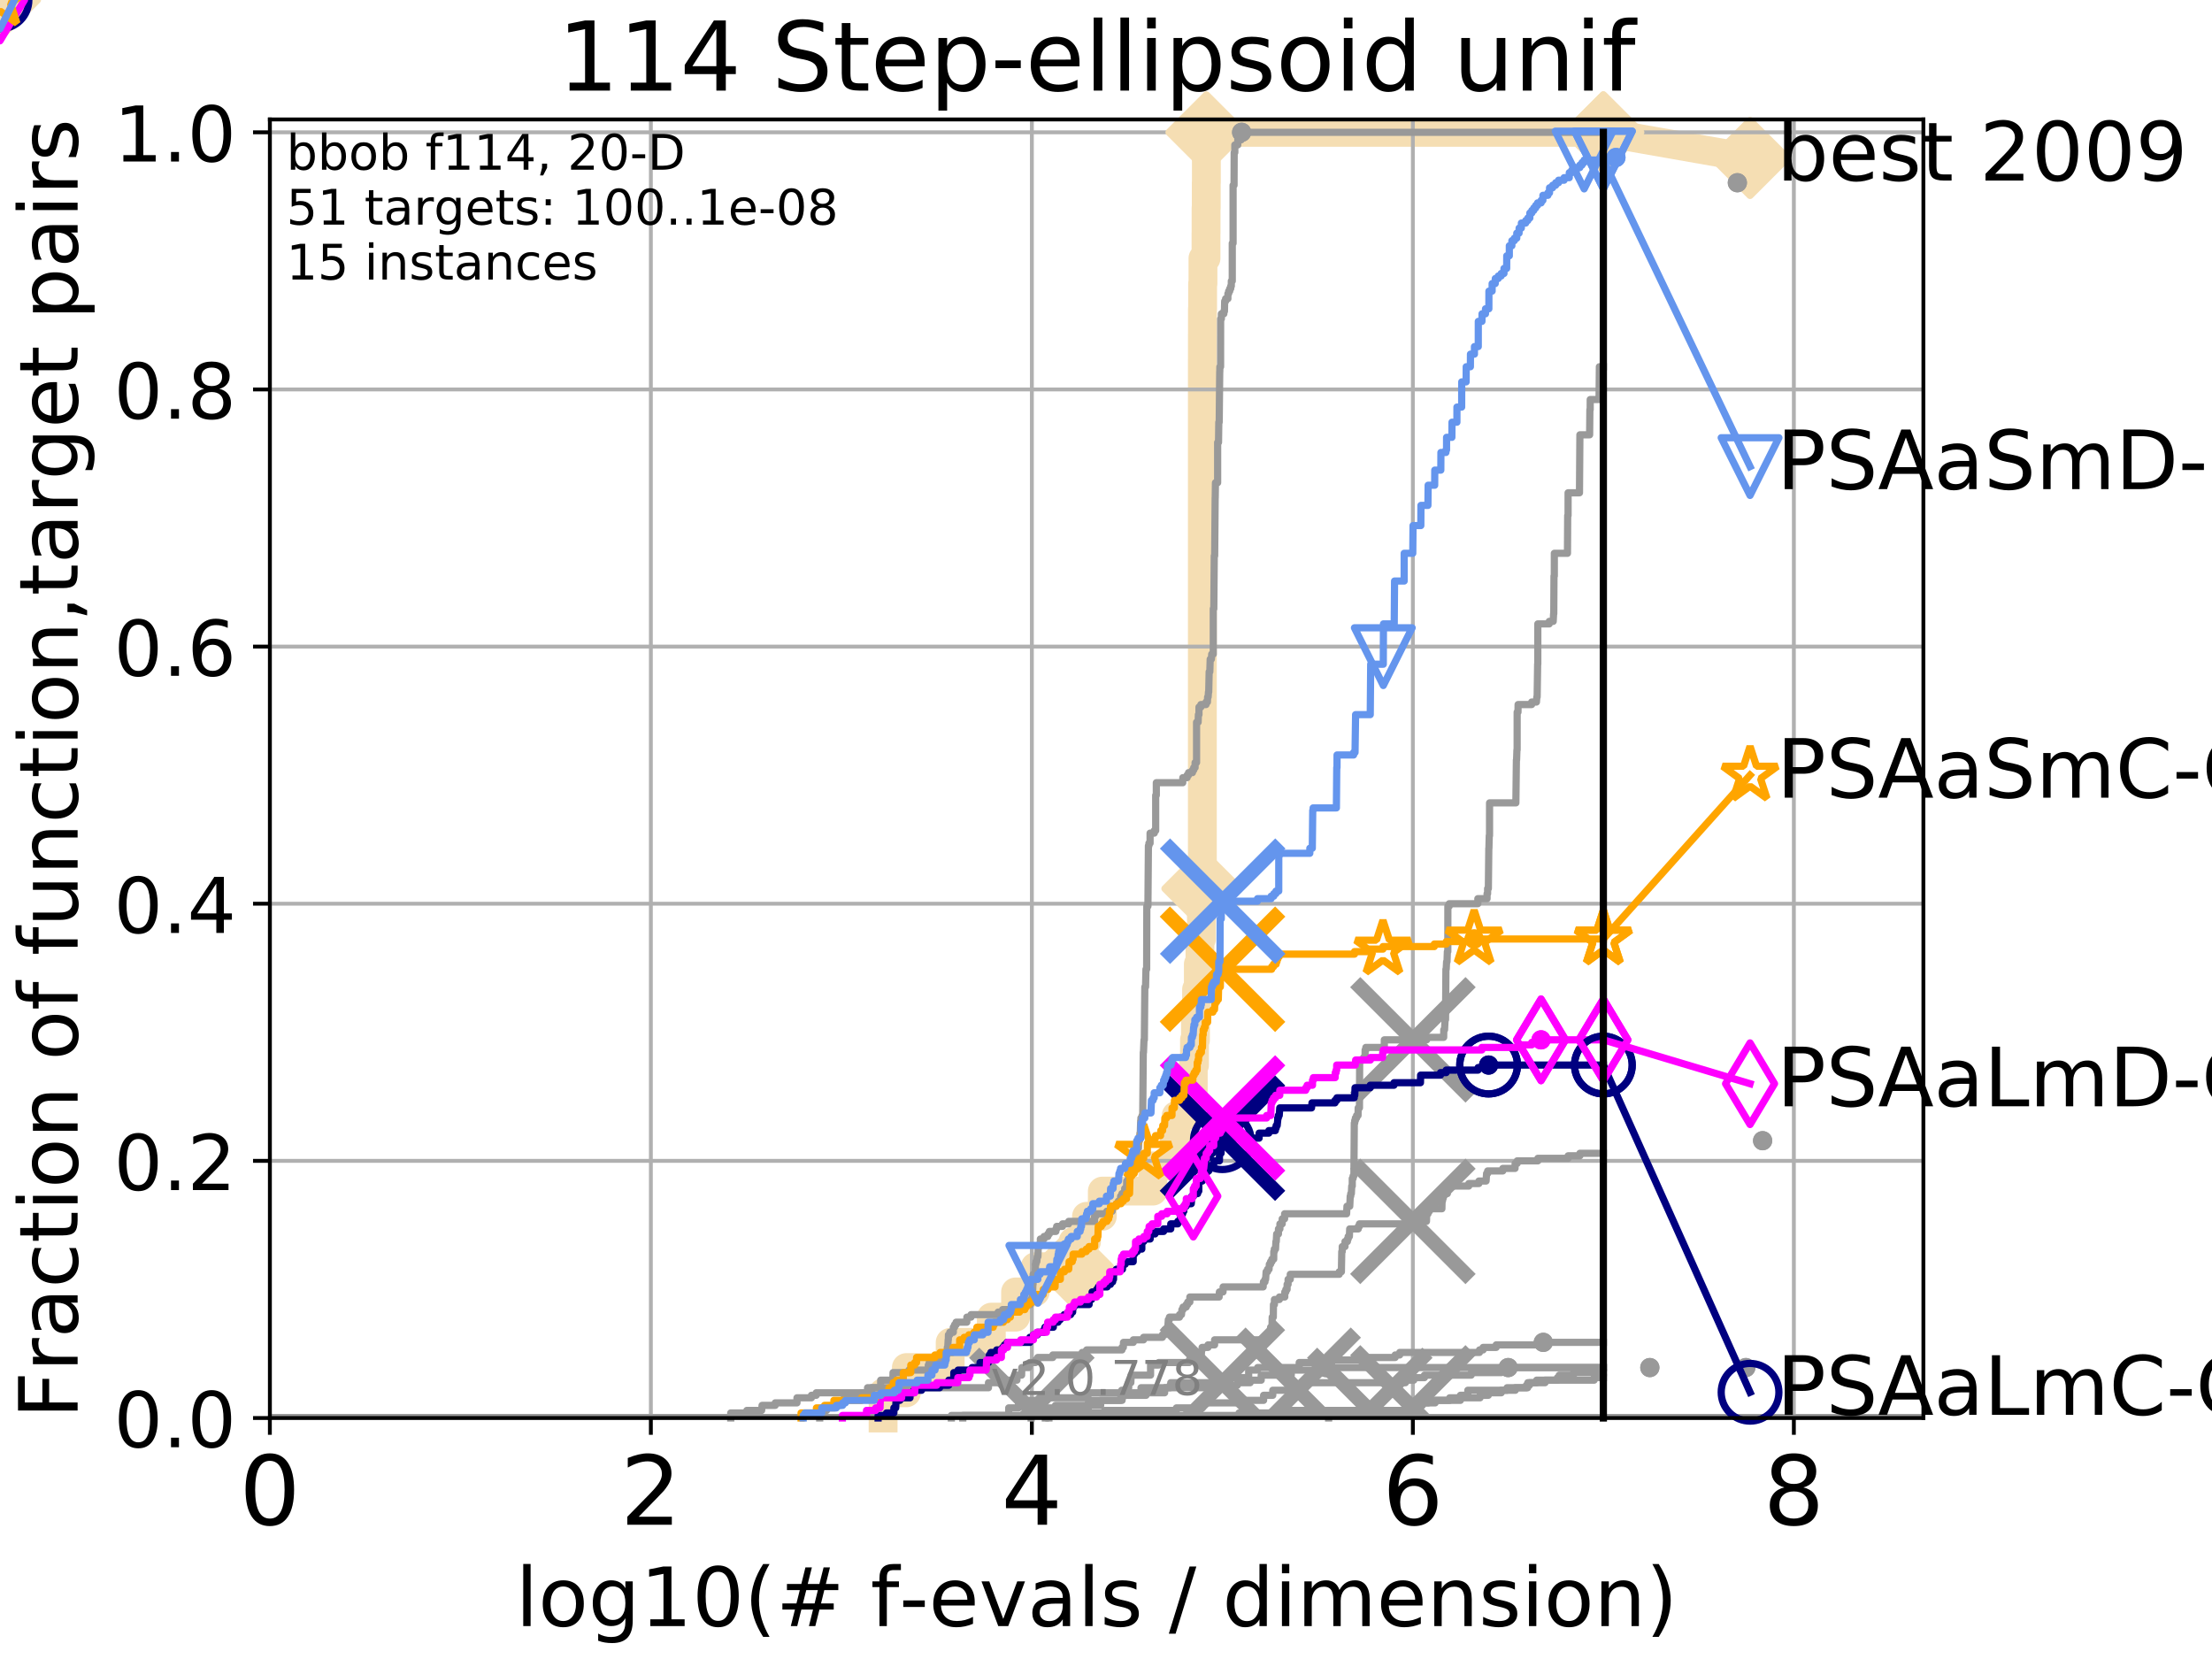 <?xml version="1.0" encoding="utf-8" standalone="no"?>
<!DOCTYPE svg PUBLIC "-//W3C//DTD SVG 1.1//EN"
  "http://www.w3.org/Graphics/SVG/1.1/DTD/svg11.dtd">
<!-- Created with matplotlib (http://matplotlib.org/) -->
<svg height="345pt" version="1.1" viewBox="0 0 460 345" width="460pt" xmlns="http://www.w3.org/2000/svg" xmlns:xlink="http://www.w3.org/1999/xlink">
 <defs>
  <style type="text/css">
*{stroke-linecap:butt;stroke-linejoin:round;}
  </style>
 </defs>
 <g id="figure_1">
  <g id="patch_1">
   <path d="M 0 345.6 
L 460.8 345.6 
L 460.8 0 
L 0 0 
z
" style="fill:#ffffff;"/>
  </g>
  <g id="axes_1">
   <g id="patch_2">
    <path d="M 56.12 294.88 
L 399.984 294.88 
L 399.984 24.84 
L 56.12 24.84 
z
" style="fill:#ffffff;"/>
   </g>
   <g id="line2d_1">
    <path d="M 183.647 294.88 
L 183.647 289.638 
L 188.488 289.638 
L 188.488 284.395 
L 197.597 284.395 
L 197.597 279.153 
L 206.153 279.153 
L 206.153 273.91 
L 211.196 273.91 
L 211.196 268.668 
L 215.272 268.668 
L 215.272 263.425 
L 223.146 263.425 
L 223.146 258.183 
L 225.946 258.183 
L 225.946 252.94 
L 229.238 252.94 
L 229.238 247.698 
L 239.739 247.698 
L 239.739 242.455 
L 244.191 242.455 
L 244.191 237.213 
L 244.598 237.213 
L 244.598 231.97 
L 246.929 231.97 
L 246.929 226.728 
L 248.147 226.728 
L 248.147 221.485 
L 248.403 221.485 
L 248.403 216.243 
L 248.608 216.243 
L 248.608 211 
L 248.836 211 
L 248.836 205.758 
L 249.201 205.758 
L 249.201 200.515 
L 249.543 200.515 
L 249.543 195.273 
L 249.846 195.273 
L 249.846 190.03 
L 250.026 190.03 
L 250.026 184.788 
L 250.039 184.788 
L 250.039 74.696 
L 250.046 74.696 
L 250.046 69.453 
L 250.055 69.453 
L 250.055 64.211 
L 250.092 64.211 
L 250.092 58.969 
L 250.164 58.969 
L 250.164 53.726 
L 250.796 53.726 
L 250.796 48.484 
L 250.811 48.484 
L 250.811 43.241 
L 250.847 43.241 
L 250.847 37.999 
L 250.871 37.999 
L 250.871 32.756 
L 250.889 32.756 
L 250.889 27.514 
L 333.43 27.514 
" style="fill:none;stroke:#f5deb3;stroke-linecap:square;stroke-width:6;"/>
   </g>
   <g id="line2d_2">
    <path d="M 0 0 
" style="fill:none;stroke:#f5deb3;stroke-linecap:square;stroke-width:6;"/>
    <defs>
     <path d="M -0 7.778 
L 7.778 0 
L 0 -7.778 
L -7.778 -0 
z
" id="m49541dd2da" style="stroke:#f5deb3;stroke-linejoin:miter;stroke-width:1.5;"/>
    </defs>
    <g>
     <use style="fill:#f5deb3;stroke:#f5deb3;stroke-linejoin:miter;stroke-width:1.5;" x="0" xlink:href="#m49541dd2da" y="0"/>
    </g>
   </g>
   <g id="line2d_3">
    <path d="M 333.43 27.514 
L 363.934 32.861 
" style="fill:none;stroke:#f5deb3;stroke-linecap:square;stroke-width:6;"/>
    <g>
     <use style="fill:#f5deb3;stroke:#f5deb3;stroke-linejoin:miter;stroke-width:1.5;" x="333.43" xlink:href="#m49541dd2da" y="27.514"/>
     <use style="fill:#f5deb3;stroke:#f5deb3;stroke-linejoin:miter;stroke-width:1.5;" x="363.934" xlink:href="#m49541dd2da" y="32.861"/>
    </g>
   </g>
   <g id="matplotlib.axis_1">
    <g id="xtick_1">
     <g id="line2d_4">
      <path clip-path="url(#p6d8b4af1c2)" d="M 56.12 294.88 
L 56.12 24.84 
" style="fill:none;stroke:#b0b0b0;stroke-linecap:square;stroke-width:0.8;"/>
     </g>
     <g id="line2d_5">
      <defs>
       <path d="M 0 0 
L 0 3.5 
" id="md46914e800" style="stroke:#000000;stroke-width:0.8;"/>
      </defs>
      <g>
       <use style="stroke:#000000;stroke-width:0.8;" x="56.12" xlink:href="#md46914e800" y="294.88"/>
      </g>
     </g>
     <g id="text_1">
      <!-- 0 -->
      <defs>
       <path d="M 31.781 66.406 
Q 24.172 66.406 20.328 58.906 
Q 16.5 51.422 16.5 36.375 
Q 16.5 21.391 20.328 13.891 
Q 24.172 6.391 31.781 6.391 
Q 39.453 6.391 43.281 13.891 
Q 47.125 21.391 47.125 36.375 
Q 47.125 51.422 43.281 58.906 
Q 39.453 66.406 31.781 66.406 
z
M 31.781 74.219 
Q 44.047 74.219 50.516 64.516 
Q 56.984 54.828 56.984 36.375 
Q 56.984 17.969 50.516 8.266 
Q 44.047 -1.422 31.781 -1.422 
Q 19.531 -1.422 13.062 8.266 
Q 6.594 17.969 6.594 36.375 
Q 6.594 54.828 13.062 64.516 
Q 19.531 74.219 31.781 74.219 
z
" id="DejaVuSans-30"/>
      </defs>
      <g transform="translate(49.758 317.077)scale(0.2 -0.2)">
       <use xlink:href="#DejaVuSans-30"/>
      </g>
     </g>
    </g>
    <g id="xtick_2">
     <g id="line2d_6">
      <path clip-path="url(#p6d8b4af1c2)" d="M 135.351 294.88 
L 135.351 24.84 
" style="fill:none;stroke:#b0b0b0;stroke-linecap:square;stroke-width:0.8;"/>
     </g>
     <g id="line2d_7">
      <g>
       <use style="stroke:#000000;stroke-width:0.8;" x="135.351" xlink:href="#md46914e800" y="294.88"/>
      </g>
     </g>
     <g id="text_2">
      <!-- 2 -->
      <defs>
       <path d="M 19.188 8.297 
L 53.609 8.297 
L 53.609 0 
L 7.328 0 
L 7.328 8.297 
Q 12.938 14.109 22.625 23.891 
Q 32.328 33.688 34.812 36.531 
Q 39.547 41.844 41.422 45.531 
Q 43.312 49.219 43.312 52.781 
Q 43.312 58.594 39.234 62.25 
Q 35.156 65.922 28.609 65.922 
Q 23.969 65.922 18.812 64.312 
Q 13.672 62.703 7.812 59.422 
L 7.812 69.391 
Q 13.766 71.781 18.938 73 
Q 24.125 74.219 28.422 74.219 
Q 39.75 74.219 46.484 68.547 
Q 53.219 62.891 53.219 53.422 
Q 53.219 48.922 51.531 44.891 
Q 49.859 40.875 45.406 35.406 
Q 44.188 33.984 37.641 27.219 
Q 31.109 20.453 19.188 8.297 
z
" id="DejaVuSans-32"/>
      </defs>
      <g transform="translate(128.989 317.077)scale(0.2 -0.2)">
       <use xlink:href="#DejaVuSans-32"/>
      </g>
     </g>
    </g>
    <g id="xtick_3">
     <g id="line2d_8">
      <path clip-path="url(#p6d8b4af1c2)" d="M 214.583 294.88 
L 214.583 24.84 
" style="fill:none;stroke:#b0b0b0;stroke-linecap:square;stroke-width:0.8;"/>
     </g>
     <g id="line2d_9">
      <g>
       <use style="stroke:#000000;stroke-width:0.8;" x="214.583" xlink:href="#md46914e800" y="294.88"/>
      </g>
     </g>
     <g id="text_3">
      <!-- 4 -->
      <defs>
       <path d="M 37.797 64.312 
L 12.891 25.391 
L 37.797 25.391 
z
M 35.203 72.906 
L 47.609 72.906 
L 47.609 25.391 
L 58.016 25.391 
L 58.016 17.188 
L 47.609 17.188 
L 47.609 0 
L 37.797 0 
L 37.797 17.188 
L 4.891 17.188 
L 4.891 26.703 
z
" id="DejaVuSans-34"/>
      </defs>
      <g transform="translate(208.22 317.077)scale(0.2 -0.2)">
       <use xlink:href="#DejaVuSans-34"/>
      </g>
     </g>
    </g>
    <g id="xtick_4">
     <g id="line2d_10">
      <path clip-path="url(#p6d8b4af1c2)" d="M 293.814 294.88 
L 293.814 24.84 
" style="fill:none;stroke:#b0b0b0;stroke-linecap:square;stroke-width:0.8;"/>
     </g>
     <g id="line2d_11">
      <g>
       <use style="stroke:#000000;stroke-width:0.8;" x="293.814" xlink:href="#md46914e800" y="294.88"/>
      </g>
     </g>
     <g id="text_4">
      <!-- 6 -->
      <defs>
       <path d="M 33.016 40.375 
Q 26.375 40.375 22.484 35.828 
Q 18.609 31.297 18.609 23.391 
Q 18.609 15.531 22.484 10.953 
Q 26.375 6.391 33.016 6.391 
Q 39.656 6.391 43.531 10.953 
Q 47.406 15.531 47.406 23.391 
Q 47.406 31.297 43.531 35.828 
Q 39.656 40.375 33.016 40.375 
z
M 52.594 71.297 
L 52.594 62.312 
Q 48.875 64.062 45.094 64.984 
Q 41.312 65.922 37.594 65.922 
Q 27.828 65.922 22.672 59.328 
Q 17.531 52.734 16.797 39.406 
Q 19.672 43.656 24.016 45.922 
Q 28.375 48.188 33.594 48.188 
Q 44.578 48.188 50.953 41.516 
Q 57.328 34.859 57.328 23.391 
Q 57.328 12.156 50.688 5.359 
Q 44.047 -1.422 33.016 -1.422 
Q 20.359 -1.422 13.672 8.266 
Q 6.984 17.969 6.984 36.375 
Q 6.984 53.656 15.188 63.938 
Q 23.391 74.219 37.203 74.219 
Q 40.922 74.219 44.703 73.484 
Q 48.484 72.75 52.594 71.297 
z
" id="DejaVuSans-36"/>
      </defs>
      <g transform="translate(287.452 317.077)scale(0.2 -0.2)">
       <use xlink:href="#DejaVuSans-36"/>
      </g>
     </g>
    </g>
    <g id="xtick_5">
     <g id="line2d_12">
      <path clip-path="url(#p6d8b4af1c2)" d="M 373.045 294.88 
L 373.045 24.84 
" style="fill:none;stroke:#b0b0b0;stroke-linecap:square;stroke-width:0.8;"/>
     </g>
     <g id="line2d_13">
      <g>
       <use style="stroke:#000000;stroke-width:0.8;" x="373.045" xlink:href="#md46914e800" y="294.88"/>
      </g>
     </g>
     <g id="text_5">
      <!-- 8 -->
      <defs>
       <path d="M 31.781 34.625 
Q 24.75 34.625 20.719 30.859 
Q 16.703 27.094 16.703 20.516 
Q 16.703 13.922 20.719 10.156 
Q 24.75 6.391 31.781 6.391 
Q 38.812 6.391 42.859 10.172 
Q 46.922 13.969 46.922 20.516 
Q 46.922 27.094 42.891 30.859 
Q 38.875 34.625 31.781 34.625 
z
M 21.922 38.812 
Q 15.578 40.375 12.031 44.719 
Q 8.5 49.078 8.5 55.328 
Q 8.5 64.062 14.719 69.141 
Q 20.953 74.219 31.781 74.219 
Q 42.672 74.219 48.875 69.141 
Q 55.078 64.062 55.078 55.328 
Q 55.078 49.078 51.531 44.719 
Q 48 40.375 41.703 38.812 
Q 48.828 37.156 52.797 32.312 
Q 56.781 27.484 56.781 20.516 
Q 56.781 9.906 50.312 4.234 
Q 43.844 -1.422 31.781 -1.422 
Q 19.734 -1.422 13.25 4.234 
Q 6.781 9.906 6.781 20.516 
Q 6.781 27.484 10.781 32.312 
Q 14.797 37.156 21.922 38.812 
z
M 18.312 54.391 
Q 18.312 48.734 21.844 45.562 
Q 25.391 42.391 31.781 42.391 
Q 38.141 42.391 41.719 45.562 
Q 45.312 48.734 45.312 54.391 
Q 45.312 60.062 41.719 63.234 
Q 38.141 66.406 31.781 66.406 
Q 25.391 66.406 21.844 63.234 
Q 18.312 60.062 18.312 54.391 
z
" id="DejaVuSans-38"/>
      </defs>
      <g transform="translate(366.683 317.077)scale(0.2 -0.2)">
       <use xlink:href="#DejaVuSans-38"/>
      </g>
     </g>
    </g>
    <g id="text_6">
     <!-- log10(# f-evals / dimension) -->
     <defs>
      <path d="M 9.422 75.984 
L 18.406 75.984 
L 18.406 0 
L 9.422 0 
z
" id="DejaVuSans-6c"/>
      <path d="M 30.609 48.391 
Q 23.391 48.391 19.188 42.75 
Q 14.984 37.109 14.984 27.297 
Q 14.984 17.484 19.156 11.844 
Q 23.344 6.203 30.609 6.203 
Q 37.797 6.203 41.984 11.859 
Q 46.188 17.531 46.188 27.297 
Q 46.188 37.016 41.984 42.703 
Q 37.797 48.391 30.609 48.391 
z
M 30.609 56 
Q 42.328 56 49.016 48.375 
Q 55.719 40.766 55.719 27.297 
Q 55.719 13.875 49.016 6.219 
Q 42.328 -1.422 30.609 -1.422 
Q 18.844 -1.422 12.172 6.219 
Q 5.516 13.875 5.516 27.297 
Q 5.516 40.766 12.172 48.375 
Q 18.844 56 30.609 56 
z
" id="DejaVuSans-6f"/>
      <path d="M 45.406 27.984 
Q 45.406 37.75 41.375 43.109 
Q 37.359 48.484 30.078 48.484 
Q 22.859 48.484 18.828 43.109 
Q 14.797 37.75 14.797 27.984 
Q 14.797 18.266 18.828 12.891 
Q 22.859 7.516 30.078 7.516 
Q 37.359 7.516 41.375 12.891 
Q 45.406 18.266 45.406 27.984 
z
M 54.391 6.781 
Q 54.391 -7.172 48.188 -13.984 
Q 42 -20.797 29.203 -20.797 
Q 24.469 -20.797 20.266 -20.094 
Q 16.062 -19.391 12.109 -17.922 
L 12.109 -9.188 
Q 16.062 -11.328 19.922 -12.344 
Q 23.781 -13.375 27.781 -13.375 
Q 36.625 -13.375 41.016 -8.766 
Q 45.406 -4.156 45.406 5.172 
L 45.406 9.625 
Q 42.625 4.781 38.281 2.391 
Q 33.938 0 27.875 0 
Q 17.828 0 11.672 7.656 
Q 5.516 15.328 5.516 27.984 
Q 5.516 40.672 11.672 48.328 
Q 17.828 56 27.875 56 
Q 33.938 56 38.281 53.609 
Q 42.625 51.219 45.406 46.391 
L 45.406 54.688 
L 54.391 54.688 
z
" id="DejaVuSans-67"/>
      <path d="M 12.406 8.297 
L 28.516 8.297 
L 28.516 63.922 
L 10.984 60.406 
L 10.984 69.391 
L 28.422 72.906 
L 38.281 72.906 
L 38.281 8.297 
L 54.391 8.297 
L 54.391 0 
L 12.406 0 
z
" id="DejaVuSans-31"/>
      <path d="M 31 75.875 
Q 24.469 64.656 21.281 53.656 
Q 18.109 42.672 18.109 31.391 
Q 18.109 20.125 21.312 9.062 
Q 24.516 -2 31 -13.188 
L 23.188 -13.188 
Q 15.875 -1.703 12.234 9.375 
Q 8.594 20.453 8.594 31.391 
Q 8.594 42.281 12.203 53.312 
Q 15.828 64.359 23.188 75.875 
z
" id="DejaVuSans-28"/>
      <path d="M 51.125 44 
L 36.922 44 
L 32.812 27.688 
L 47.125 27.688 
z
M 43.797 71.781 
L 38.719 51.516 
L 52.984 51.516 
L 58.109 71.781 
L 65.922 71.781 
L 60.891 51.516 
L 76.125 51.516 
L 76.125 44 
L 58.984 44 
L 54.984 27.688 
L 70.516 27.688 
L 70.516 20.219 
L 53.078 20.219 
L 48 0 
L 40.188 0 
L 45.219 20.219 
L 30.906 20.219 
L 25.875 0 
L 18.016 0 
L 23.094 20.219 
L 7.719 20.219 
L 7.719 27.688 
L 24.906 27.688 
L 29 44 
L 13.281 44 
L 13.281 51.516 
L 30.906 51.516 
L 35.891 71.781 
z
" id="DejaVuSans-23"/>
      <path id="DejaVuSans-20"/>
      <path d="M 37.109 75.984 
L 37.109 68.5 
L 28.516 68.5 
Q 23.688 68.5 21.797 66.547 
Q 19.922 64.594 19.922 59.516 
L 19.922 54.688 
L 34.719 54.688 
L 34.719 47.703 
L 19.922 47.703 
L 19.922 0 
L 10.891 0 
L 10.891 47.703 
L 2.297 47.703 
L 2.297 54.688 
L 10.891 54.688 
L 10.891 58.5 
Q 10.891 67.625 15.141 71.797 
Q 19.391 75.984 28.609 75.984 
z
" id="DejaVuSans-66"/>
      <path d="M 4.891 31.391 
L 31.203 31.391 
L 31.203 23.391 
L 4.891 23.391 
z
" id="DejaVuSans-2d"/>
      <path d="M 56.203 29.594 
L 56.203 25.203 
L 14.891 25.203 
Q 15.484 15.922 20.484 11.062 
Q 25.484 6.203 34.422 6.203 
Q 39.594 6.203 44.453 7.469 
Q 49.312 8.734 54.109 11.281 
L 54.109 2.781 
Q 49.266 0.734 44.188 -0.344 
Q 39.109 -1.422 33.891 -1.422 
Q 20.797 -1.422 13.156 6.188 
Q 5.516 13.812 5.516 26.812 
Q 5.516 40.234 12.766 48.109 
Q 20.016 56 32.328 56 
Q 43.359 56 49.781 48.891 
Q 56.203 41.797 56.203 29.594 
z
M 47.219 32.234 
Q 47.125 39.594 43.094 43.984 
Q 39.062 48.391 32.422 48.391 
Q 24.906 48.391 20.391 44.141 
Q 15.875 39.891 15.188 32.172 
z
" id="DejaVuSans-65"/>
      <path d="M 2.984 54.688 
L 12.5 54.688 
L 29.594 8.797 
L 46.688 54.688 
L 56.203 54.688 
L 35.688 0 
L 23.484 0 
z
" id="DejaVuSans-76"/>
      <path d="M 34.281 27.484 
Q 23.391 27.484 19.188 25 
Q 14.984 22.516 14.984 16.5 
Q 14.984 11.719 18.141 8.906 
Q 21.297 6.109 26.703 6.109 
Q 34.188 6.109 38.703 11.406 
Q 43.219 16.703 43.219 25.484 
L 43.219 27.484 
z
M 52.203 31.203 
L 52.203 0 
L 43.219 0 
L 43.219 8.297 
Q 40.141 3.328 35.547 0.953 
Q 30.953 -1.422 24.312 -1.422 
Q 15.922 -1.422 10.953 3.297 
Q 6 8.016 6 15.922 
Q 6 25.141 12.172 29.828 
Q 18.359 34.516 30.609 34.516 
L 43.219 34.516 
L 43.219 35.406 
Q 43.219 41.609 39.141 45 
Q 35.062 48.391 27.688 48.391 
Q 23 48.391 18.547 47.266 
Q 14.109 46.141 10.016 43.891 
L 10.016 52.203 
Q 14.938 54.109 19.578 55.047 
Q 24.219 56 28.609 56 
Q 40.484 56 46.344 49.844 
Q 52.203 43.703 52.203 31.203 
z
" id="DejaVuSans-61"/>
      <path d="M 44.281 53.078 
L 44.281 44.578 
Q 40.484 46.531 36.375 47.5 
Q 32.281 48.484 27.875 48.484 
Q 21.188 48.484 17.844 46.438 
Q 14.5 44.391 14.5 40.281 
Q 14.5 37.156 16.891 35.375 
Q 19.281 33.594 26.516 31.984 
L 29.594 31.297 
Q 39.156 29.25 43.188 25.516 
Q 47.219 21.781 47.219 15.094 
Q 47.219 7.469 41.188 3.016 
Q 35.156 -1.422 24.609 -1.422 
Q 20.219 -1.422 15.453 -0.562 
Q 10.688 0.297 5.422 2 
L 5.422 11.281 
Q 10.406 8.688 15.234 7.391 
Q 20.062 6.109 24.812 6.109 
Q 31.156 6.109 34.562 8.281 
Q 37.984 10.453 37.984 14.406 
Q 37.984 18.062 35.516 20.016 
Q 33.062 21.969 24.703 23.781 
L 21.578 24.516 
Q 13.234 26.266 9.516 29.906 
Q 5.812 33.547 5.812 39.891 
Q 5.812 47.609 11.281 51.797 
Q 16.75 56 26.812 56 
Q 31.781 56 36.172 55.266 
Q 40.578 54.547 44.281 53.078 
z
" id="DejaVuSans-73"/>
      <path d="M 25.391 72.906 
L 33.688 72.906 
L 8.297 -9.281 
L 0 -9.281 
z
" id="DejaVuSans-2f"/>
      <path d="M 45.406 46.391 
L 45.406 75.984 
L 54.391 75.984 
L 54.391 0 
L 45.406 0 
L 45.406 8.203 
Q 42.578 3.328 38.25 0.953 
Q 33.938 -1.422 27.875 -1.422 
Q 17.969 -1.422 11.734 6.484 
Q 5.516 14.406 5.516 27.297 
Q 5.516 40.188 11.734 48.094 
Q 17.969 56 27.875 56 
Q 33.938 56 38.25 53.625 
Q 42.578 51.266 45.406 46.391 
z
M 14.797 27.297 
Q 14.797 17.391 18.875 11.75 
Q 22.953 6.109 30.078 6.109 
Q 37.203 6.109 41.297 11.75 
Q 45.406 17.391 45.406 27.297 
Q 45.406 37.203 41.297 42.844 
Q 37.203 48.484 30.078 48.484 
Q 22.953 48.484 18.875 42.844 
Q 14.797 37.203 14.797 27.297 
z
" id="DejaVuSans-64"/>
      <path d="M 9.422 54.688 
L 18.406 54.688 
L 18.406 0 
L 9.422 0 
z
M 9.422 75.984 
L 18.406 75.984 
L 18.406 64.594 
L 9.422 64.594 
z
" id="DejaVuSans-69"/>
      <path d="M 52 44.188 
Q 55.375 50.25 60.062 53.125 
Q 64.75 56 71.094 56 
Q 79.641 56 84.281 50.016 
Q 88.922 44.047 88.922 33.016 
L 88.922 0 
L 79.891 0 
L 79.891 32.719 
Q 79.891 40.578 77.094 44.375 
Q 74.312 48.188 68.609 48.188 
Q 61.625 48.188 57.562 43.547 
Q 53.516 38.922 53.516 30.906 
L 53.516 0 
L 44.484 0 
L 44.484 32.719 
Q 44.484 40.625 41.703 44.406 
Q 38.922 48.188 33.109 48.188 
Q 26.219 48.188 22.156 43.531 
Q 18.109 38.875 18.109 30.906 
L 18.109 0 
L 9.078 0 
L 9.078 54.688 
L 18.109 54.688 
L 18.109 46.188 
Q 21.188 51.219 25.484 53.609 
Q 29.781 56 35.688 56 
Q 41.656 56 45.828 52.969 
Q 50 49.953 52 44.188 
z
" id="DejaVuSans-6d"/>
      <path d="M 54.891 33.016 
L 54.891 0 
L 45.906 0 
L 45.906 32.719 
Q 45.906 40.484 42.875 44.328 
Q 39.844 48.188 33.797 48.188 
Q 26.516 48.188 22.312 43.547 
Q 18.109 38.922 18.109 30.906 
L 18.109 0 
L 9.078 0 
L 9.078 54.688 
L 18.109 54.688 
L 18.109 46.188 
Q 21.344 51.125 25.703 53.562 
Q 30.078 56 35.797 56 
Q 45.219 56 50.047 50.172 
Q 54.891 44.344 54.891 33.016 
z
" id="DejaVuSans-6e"/>
      <path d="M 8.016 75.875 
L 15.828 75.875 
Q 23.141 64.359 26.781 53.312 
Q 30.422 42.281 30.422 31.391 
Q 30.422 20.453 26.781 9.375 
Q 23.141 -1.703 15.828 -13.188 
L 8.016 -13.188 
Q 14.5 -2 17.703 9.062 
Q 20.906 20.125 20.906 31.391 
Q 20.906 42.672 17.703 53.656 
Q 14.5 64.656 8.016 75.875 
z
" id="DejaVuSans-29"/>
     </defs>
     <g transform="translate(107.211 338.154)scale(0.17 -0.17)">
      <use xlink:href="#DejaVuSans-6c"/>
      <use x="27.783" xlink:href="#DejaVuSans-6f"/>
      <use x="88.965" xlink:href="#DejaVuSans-67"/>
      <use x="152.441" xlink:href="#DejaVuSans-31"/>
      <use x="216.064" xlink:href="#DejaVuSans-30"/>
      <use x="279.688" xlink:href="#DejaVuSans-28"/>
      <use x="318.701" xlink:href="#DejaVuSans-23"/>
      <use x="402.49" xlink:href="#DejaVuSans-20"/>
      <use x="434.277" xlink:href="#DejaVuSans-66"/>
      <use x="469.404" xlink:href="#DejaVuSans-2d"/>
      <use x="505.488" xlink:href="#DejaVuSans-65"/>
      <use x="567.012" xlink:href="#DejaVuSans-76"/>
      <use x="626.191" xlink:href="#DejaVuSans-61"/>
      <use x="687.471" xlink:href="#DejaVuSans-6c"/>
      <use x="715.254" xlink:href="#DejaVuSans-73"/>
      <use x="767.354" xlink:href="#DejaVuSans-20"/>
      <use x="799.141" xlink:href="#DejaVuSans-2f"/>
      <use x="832.832" xlink:href="#DejaVuSans-20"/>
      <use x="864.619" xlink:href="#DejaVuSans-64"/>
      <use x="928.096" xlink:href="#DejaVuSans-69"/>
      <use x="955.879" xlink:href="#DejaVuSans-6d"/>
      <use x="1053.291" xlink:href="#DejaVuSans-65"/>
      <use x="1114.814" xlink:href="#DejaVuSans-6e"/>
      <use x="1178.193" xlink:href="#DejaVuSans-73"/>
      <use x="1230.293" xlink:href="#DejaVuSans-69"/>
      <use x="1258.076" xlink:href="#DejaVuSans-6f"/>
      <use x="1319.258" xlink:href="#DejaVuSans-6e"/>
      <use x="1382.637" xlink:href="#DejaVuSans-29"/>
     </g>
    </g>
   </g>
   <g id="matplotlib.axis_2">
    <g id="ytick_1">
     <g id="line2d_14">
      <path clip-path="url(#p6d8b4af1c2)" d="M 56.12 294.88 
L 399.984 294.88 
" style="fill:none;stroke:#b0b0b0;stroke-linecap:square;stroke-width:0.8;"/>
     </g>
     <g id="line2d_15">
      <defs>
       <path d="M 0 0 
L -3.5 0 
" id="m1cef0ca04f" style="stroke:#000000;stroke-width:0.8;"/>
      </defs>
      <g>
       <use style="stroke:#000000;stroke-width:0.8;" x="56.12" xlink:href="#m1cef0ca04f" y="294.88"/>
      </g>
     </g>
     <g id="text_7">
      <!-- 0.0 -->
      <defs>
       <path d="M 10.688 12.406 
L 21 12.406 
L 21 0 
L 10.688 0 
z
" id="DejaVuSans-2e"/>
      </defs>
      <g transform="translate(23.675 300.959)scale(0.16 -0.16)">
       <use xlink:href="#DejaVuSans-30"/>
       <use x="63.623" xlink:href="#DejaVuSans-2e"/>
       <use x="95.41" xlink:href="#DejaVuSans-30"/>
      </g>
     </g>
    </g>
    <g id="ytick_2">
     <g id="line2d_16">
      <path clip-path="url(#p6d8b4af1c2)" d="M 56.12 241.407 
L 399.984 241.407 
" style="fill:none;stroke:#b0b0b0;stroke-linecap:square;stroke-width:0.8;"/>
     </g>
     <g id="line2d_17">
      <g>
       <use style="stroke:#000000;stroke-width:0.8;" x="56.12" xlink:href="#m1cef0ca04f" y="241.407"/>
      </g>
     </g>
     <g id="text_8">
      <!-- 0.2 -->
      <g transform="translate(23.675 247.485)scale(0.16 -0.16)">
       <use xlink:href="#DejaVuSans-30"/>
       <use x="63.623" xlink:href="#DejaVuSans-2e"/>
       <use x="95.41" xlink:href="#DejaVuSans-32"/>
      </g>
     </g>
    </g>
    <g id="ytick_3">
     <g id="line2d_18">
      <path clip-path="url(#p6d8b4af1c2)" d="M 56.12 187.933 
L 399.984 187.933 
" style="fill:none;stroke:#b0b0b0;stroke-linecap:square;stroke-width:0.8;"/>
     </g>
     <g id="line2d_19">
      <g>
       <use style="stroke:#000000;stroke-width:0.8;" x="56.12" xlink:href="#m1cef0ca04f" y="187.933"/>
      </g>
     </g>
     <g id="text_9">
      <!-- 0.4 -->
      <g transform="translate(23.675 194.012)scale(0.16 -0.16)">
       <use xlink:href="#DejaVuSans-30"/>
       <use x="63.623" xlink:href="#DejaVuSans-2e"/>
       <use x="95.41" xlink:href="#DejaVuSans-34"/>
      </g>
     </g>
    </g>
    <g id="ytick_4">
     <g id="line2d_20">
      <path clip-path="url(#p6d8b4af1c2)" d="M 56.12 134.46 
L 399.984 134.46 
" style="fill:none;stroke:#b0b0b0;stroke-linecap:square;stroke-width:0.8;"/>
     </g>
     <g id="line2d_21">
      <g>
       <use style="stroke:#000000;stroke-width:0.8;" x="56.12" xlink:href="#m1cef0ca04f" y="134.46"/>
      </g>
     </g>
     <g id="text_10">
      <!-- 0.6 -->
      <g transform="translate(23.675 140.539)scale(0.16 -0.16)">
       <use xlink:href="#DejaVuSans-30"/>
       <use x="63.623" xlink:href="#DejaVuSans-2e"/>
       <use x="95.41" xlink:href="#DejaVuSans-36"/>
      </g>
     </g>
    </g>
    <g id="ytick_5">
     <g id="line2d_22">
      <path clip-path="url(#p6d8b4af1c2)" d="M 56.12 80.987 
L 399.984 80.987 
" style="fill:none;stroke:#b0b0b0;stroke-linecap:square;stroke-width:0.8;"/>
     </g>
     <g id="line2d_23">
      <g>
       <use style="stroke:#000000;stroke-width:0.8;" x="56.12" xlink:href="#m1cef0ca04f" y="80.987"/>
      </g>
     </g>
     <g id="text_11">
      <!-- 0.8 -->
      <g transform="translate(23.675 87.066)scale(0.16 -0.16)">
       <use xlink:href="#DejaVuSans-30"/>
       <use x="63.623" xlink:href="#DejaVuSans-2e"/>
       <use x="95.41" xlink:href="#DejaVuSans-38"/>
      </g>
     </g>
    </g>
    <g id="ytick_6">
     <g id="line2d_24">
      <path clip-path="url(#p6d8b4af1c2)" d="M 56.12 27.514 
L 399.984 27.514 
" style="fill:none;stroke:#b0b0b0;stroke-linecap:square;stroke-width:0.8;"/>
     </g>
     <g id="line2d_25">
      <g>
       <use style="stroke:#000000;stroke-width:0.8;" x="56.12" xlink:href="#m1cef0ca04f" y="27.514"/>
      </g>
     </g>
     <g id="text_12">
      <!-- 1.0 -->
      <g transform="translate(23.675 33.592)scale(0.16 -0.16)">
       <use xlink:href="#DejaVuSans-31"/>
       <use x="63.623" xlink:href="#DejaVuSans-2e"/>
       <use x="95.41" xlink:href="#DejaVuSans-30"/>
      </g>
     </g>
    </g>
    <g id="text_13">
     <!-- Fraction of function,target pairs -->
     <defs>
      <path d="M 9.812 72.906 
L 51.703 72.906 
L 51.703 64.594 
L 19.672 64.594 
L 19.672 43.109 
L 48.578 43.109 
L 48.578 34.812 
L 19.672 34.812 
L 19.672 0 
L 9.812 0 
z
" id="DejaVuSans-46"/>
      <path d="M 41.109 46.297 
Q 39.594 47.172 37.812 47.578 
Q 36.031 48 33.891 48 
Q 26.266 48 22.188 43.047 
Q 18.109 38.094 18.109 28.812 
L 18.109 0 
L 9.078 0 
L 9.078 54.688 
L 18.109 54.688 
L 18.109 46.188 
Q 20.953 51.172 25.484 53.578 
Q 30.031 56 36.531 56 
Q 37.453 56 38.578 55.875 
Q 39.703 55.766 41.062 55.516 
z
" id="DejaVuSans-72"/>
      <path d="M 48.781 52.594 
L 48.781 44.188 
Q 44.969 46.297 41.141 47.344 
Q 37.312 48.391 33.406 48.391 
Q 24.656 48.391 19.812 42.844 
Q 14.984 37.312 14.984 27.297 
Q 14.984 17.281 19.812 11.734 
Q 24.656 6.203 33.406 6.203 
Q 37.312 6.203 41.141 7.25 
Q 44.969 8.297 48.781 10.406 
L 48.781 2.094 
Q 45.016 0.344 40.984 -0.531 
Q 36.969 -1.422 32.422 -1.422 
Q 20.062 -1.422 12.781 6.344 
Q 5.516 14.109 5.516 27.297 
Q 5.516 40.672 12.859 48.328 
Q 20.219 56 33.016 56 
Q 37.156 56 41.109 55.141 
Q 45.062 54.297 48.781 52.594 
z
" id="DejaVuSans-63"/>
      <path d="M 18.312 70.219 
L 18.312 54.688 
L 36.812 54.688 
L 36.812 47.703 
L 18.312 47.703 
L 18.312 18.016 
Q 18.312 11.328 20.141 9.422 
Q 21.969 7.516 27.594 7.516 
L 36.812 7.516 
L 36.812 0 
L 27.594 0 
Q 17.188 0 13.234 3.875 
Q 9.281 7.766 9.281 18.016 
L 9.281 47.703 
L 2.688 47.703 
L 2.688 54.688 
L 9.281 54.688 
L 9.281 70.219 
z
" id="DejaVuSans-74"/>
      <path d="M 8.5 21.578 
L 8.5 54.688 
L 17.484 54.688 
L 17.484 21.922 
Q 17.484 14.156 20.5 10.266 
Q 23.531 6.391 29.594 6.391 
Q 36.859 6.391 41.078 11.031 
Q 45.312 15.672 45.312 23.688 
L 45.312 54.688 
L 54.297 54.688 
L 54.297 0 
L 45.312 0 
L 45.312 8.406 
Q 42.047 3.422 37.719 1 
Q 33.406 -1.422 27.688 -1.422 
Q 18.266 -1.422 13.375 4.438 
Q 8.5 10.297 8.5 21.578 
z
M 31.109 56 
z
" id="DejaVuSans-75"/>
      <path d="M 11.719 12.406 
L 22.016 12.406 
L 22.016 4 
L 14.016 -11.625 
L 7.719 -11.625 
L 11.719 4 
z
" id="DejaVuSans-2c"/>
      <path d="M 18.109 8.203 
L 18.109 -20.797 
L 9.078 -20.797 
L 9.078 54.688 
L 18.109 54.688 
L 18.109 46.391 
Q 20.953 51.266 25.266 53.625 
Q 29.594 56 35.594 56 
Q 45.562 56 51.781 48.094 
Q 58.016 40.188 58.016 27.297 
Q 58.016 14.406 51.781 6.484 
Q 45.562 -1.422 35.594 -1.422 
Q 29.594 -1.422 25.266 0.953 
Q 20.953 3.328 18.109 8.203 
z
M 48.688 27.297 
Q 48.688 37.203 44.609 42.844 
Q 40.531 48.484 33.406 48.484 
Q 26.266 48.484 22.188 42.844 
Q 18.109 37.203 18.109 27.297 
Q 18.109 17.391 22.188 11.75 
Q 26.266 6.109 33.406 6.109 
Q 40.531 6.109 44.609 11.75 
Q 48.688 17.391 48.688 27.297 
z
" id="DejaVuSans-70"/>
     </defs>
     <g transform="translate(16.14 294.999)rotate(-90)scale(0.17 -0.17)">
      <use xlink:href="#DejaVuSans-46"/>
      <use x="57.41" xlink:href="#DejaVuSans-72"/>
      <use x="98.523" xlink:href="#DejaVuSans-61"/>
      <use x="159.803" xlink:href="#DejaVuSans-63"/>
      <use x="214.783" xlink:href="#DejaVuSans-74"/>
      <use x="253.992" xlink:href="#DejaVuSans-69"/>
      <use x="281.775" xlink:href="#DejaVuSans-6f"/>
      <use x="342.957" xlink:href="#DejaVuSans-6e"/>
      <use x="406.336" xlink:href="#DejaVuSans-20"/>
      <use x="438.123" xlink:href="#DejaVuSans-6f"/>
      <use x="499.305" xlink:href="#DejaVuSans-66"/>
      <use x="534.51" xlink:href="#DejaVuSans-20"/>
      <use x="566.297" xlink:href="#DejaVuSans-66"/>
      <use x="601.502" xlink:href="#DejaVuSans-75"/>
      <use x="664.881" xlink:href="#DejaVuSans-6e"/>
      <use x="728.26" xlink:href="#DejaVuSans-63"/>
      <use x="783.24" xlink:href="#DejaVuSans-74"/>
      <use x="822.449" xlink:href="#DejaVuSans-69"/>
      <use x="850.232" xlink:href="#DejaVuSans-6f"/>
      <use x="911.414" xlink:href="#DejaVuSans-6e"/>
      <use x="974.793" xlink:href="#DejaVuSans-2c"/>
      <use x="1006.58" xlink:href="#DejaVuSans-74"/>
      <use x="1045.789" xlink:href="#DejaVuSans-61"/>
      <use x="1107.068" xlink:href="#DejaVuSans-72"/>
      <use x="1148.166" xlink:href="#DejaVuSans-67"/>
      <use x="1211.643" xlink:href="#DejaVuSans-65"/>
      <use x="1273.166" xlink:href="#DejaVuSans-74"/>
      <use x="1312.375" xlink:href="#DejaVuSans-20"/>
      <use x="1344.162" xlink:href="#DejaVuSans-70"/>
      <use x="1407.639" xlink:href="#DejaVuSans-61"/>
      <use x="1468.918" xlink:href="#DejaVuSans-69"/>
      <use x="1496.701" xlink:href="#DejaVuSans-72"/>
      <use x="1537.814" xlink:href="#DejaVuSans-73"/>
     </g>
    </g>
   </g>
   <g id="line2d_26">
    <defs>
     <path d="M 0 1.5 
C 0.398 1.5 0.779 1.342 1.061 1.061 
C 1.342 0.779 1.5 0.398 1.5 0 
C 1.5 -0.398 1.342 -0.779 1.061 -1.061 
C 0.779 -1.342 0.398 -1.5 0 -1.5 
C -0.398 -1.5 -0.779 -1.342 -1.061 -1.061 
C -1.342 -0.779 -1.5 -0.398 -1.5 0 
C -1.5 0.398 -1.342 0.779 -1.061 1.061 
C -0.779 1.342 -0.398 1.5 0 1.5 
z
" id="m00a12a34e5" style="stroke:#f5deb3;"/>
    </defs>
    <g>
     <use style="fill:#f5deb3;stroke:#f5deb3;" x="250.889" xlink:href="#m00a12a34e5" y="27.514"/>
     <use style="fill:#f5deb3;stroke:#f5deb3;" x="250.889" xlink:href="#m00a12a34e5" y="27.514"/>
    </g>
   </g>
   <g id="line2d_27">
    <g>
     <use style="fill:#f5deb3;stroke:#f5deb3;stroke-linejoin:miter;stroke-width:1.5;" x="223.146" xlink:href="#m49541dd2da" y="263.425"/>
     <use style="fill:#f5deb3;stroke:#f5deb3;stroke-linejoin:miter;stroke-width:1.5;" x="250.039" xlink:href="#m49541dd2da" y="184.788"/>
     <use style="fill:#f5deb3;stroke:#f5deb3;stroke-linejoin:miter;stroke-width:1.5;" x="250.889" xlink:href="#m49541dd2da" y="27.514"/>
     <use style="fill:#f5deb3;stroke:#f5deb3;stroke-linejoin:miter;stroke-width:1.5;" x="333.43" xlink:href="#m49541dd2da" y="27.514"/>
    </g>
   </g>
   <g id="line2d_28">
    <defs>
     <path d="M 0 1.5 
C 0.398 1.5 0.779 1.342 1.061 1.061 
C 1.342 0.779 1.5 0.398 1.5 0 
C 1.5 -0.398 1.342 -0.779 1.061 -1.061 
C 0.779 -1.342 0.398 -1.5 0 -1.5 
C -0.398 -1.5 -0.779 -1.342 -1.061 -1.061 
C -1.342 -0.779 -1.5 -0.398 -1.5 0 
C -1.5 0.398 -1.342 0.779 -1.061 1.061 
C -0.779 1.342 -0.398 1.5 0 1.5 
z
" id="m587d184683" style="stroke:#999999;"/>
    </defs>
    <g>
     <use style="fill:#999999;stroke:#999999;" x="313.635" xlink:href="#m587d184683" y="284.395"/>
     <use style="fill:#999999;stroke:#999999;" x="313.635" xlink:href="#m587d184683" y="284.395"/>
    </g>
   </g>
   <g id="line2d_29">
    <path d="M 218.131 294.88 
L 218.131 294.356 
L 223.436 294.356 
L 223.436 293.832 
L 229.707 293.832 
L 229.707 293.307 
L 244.642 293.307 
L 244.642 292.783 
L 250.036 292.783 
L 250.036 291.735 
L 256.931 291.735 
L 256.931 291.21 
L 262.774 291.21 
L 262.774 290.162 
L 264.679 290.162 
L 264.679 289.113 
L 270.291 289.113 
L 270.291 288.589 
L 270.709 288.589 
L 270.709 288.065 
L 271.596 288.065 
L 271.596 287.541 
L 292.278 287.541 
L 292.278 287.016 
L 294.004 287.016 
L 294.004 286.492 
L 296.219 286.492 
L 296.219 285.968 
L 305.952 285.968 
L 305.952 285.444 
L 312.219 285.444 
L 312.219 284.919 
L 313.635 284.919 
L 313.635 284.395 
L 333.43 284.395 
" style="fill:none;stroke:#999999;stroke-linecap:square;stroke-width:1.5;"/>
   </g>
   <g id="line2d_30"/>
   <g id="line2d_31">
    <path d="M 0 0 
" style="fill:none;stroke:#999999;stroke-linecap:square;stroke-width:1.5;"/>
   </g>
   <g id="line2d_32">
    <path clip-path="url(#p6d8b4af1c2)" d="M 269.963 289.113 
" style="fill:none;stroke:#999999;stroke-linecap:square;stroke-width:1.5;"/>
    <defs>
     <path d="M -12 12 
L 12 -12 
M -12 -12 
L 12 12 
" id="mbcbe5ef200" style="stroke:#999999;stroke-width:3;"/>
    </defs>
    <g clip-path="url(#p6d8b4af1c2)">
     <use style="fill:#999999;stroke:#999999;stroke-width:3;" x="269.963" xlink:href="#mbcbe5ef200" y="289.113"/>
    </g>
   </g>
   <g id="line2d_33">
    <g>
     <use style="fill:#999999;stroke:#999999;" x="361.296" xlink:href="#m587d184683" y="37.999"/>
     <use style="fill:#999999;stroke:#999999;" x="361.296" xlink:href="#m587d184683" y="37.999"/>
    </g>
   </g>
   <g id="line2d_34">
    <path d="M 151.962 294.88 
L 151.962 293.832 
L 155.315 293.832 
L 155.315 293.307 
L 158.39 293.307 
L 158.475 292.259 
L 161.213 292.259 
L 161.213 291.735 
L 165.737 291.735 
L 165.737 290.686 
L 168.743 290.686 
L 168.743 290.162 
L 169.741 290.162 
L 169.741 289.638 
L 181.254 289.638 
L 181.254 288.589 
L 205.562 288.589 
L 205.562 287.541 
L 209.207 287.541 
L 209.207 287.016 
L 211.479 287.016 
L 211.479 285.968 
L 212.45 285.968 
L 212.493 284.395 
L 213.935 284.395 
L 213.935 283.871 
L 214.134 283.871 
L 214.134 283.347 
L 215.343 283.347 
L 215.343 282.822 
L 215.803 282.822 
L 215.803 282.298 
L 218.94 282.298 
L 218.94 281.774 
L 225.04 281.774 
L 225.04 281.25 
L 225.978 281.25 
L 225.978 280.725 
L 233.321 280.725 
L 233.321 280.201 
L 233.602 280.201 
L 233.64 279.153 
L 235.68 279.153 
L 235.68 278.628 
L 237.809 278.628 
L 237.809 278.104 
L 241.732 278.104 
L 241.732 277.58 
L 242.216 277.58 
L 242.216 276.531 
L 242.771 276.531 
L 242.881 275.483 
L 242.889 275.483 
L 242.963 274.434 
L 243.188 274.434 
L 243.188 273.91 
L 245.281 273.91 
L 245.281 273.386 
L 245.697 273.386 
L 245.792 272.337 
L 246.032 272.337 
L 246.032 271.813 
L 246.682 271.813 
L 246.682 271.289 
L 246.999 271.289 
L 246.999 270.765 
L 247.437 270.765 
L 247.437 269.716 
L 253.527 269.716 
L 253.579 268.668 
L 254.334 268.668 
L 254.358 267.619 
L 262.681 267.619 
L 262.739 266.571 
L 263.061 266.571 
L 263.061 266.046 
L 263.198 266.046 
L 263.299 264.474 
L 263.597 264.474 
L 263.597 263.949 
L 263.907 263.949 
L 263.968 262.901 
L 264.223 262.901 
L 264.223 262.377 
L 264.496 262.377 
L 264.496 261.852 
L 264.878 261.852 
L 264.888 260.28 
L 265 260.28 
L 265 259.755 
L 265.256 259.755 
L 265.332 258.183 
L 265.41 258.183 
L 265.492 256.61 
L 265.863 256.61 
L 265.863 255.561 
L 266.166 255.561 
L 266.166 254.513 
L 266.642 254.513 
L 266.642 253.464 
L 267.141 253.464 
L 267.141 252.416 
L 280.034 252.416 
L 280.109 250.843 
L 280.69 250.843 
L 280.788 248.746 
L 280.893 248.746 
L 280.893 248.222 
L 281.025 248.222 
L 281.1 246.649 
L 281.212 246.649 
L 281.212 245.076 
L 281.385 245.076 
L 281.385 244.552 
L 281.551 244.552 
L 281.636 233.543 
L 281.724 233.543 
L 281.724 233.019 
L 281.862 233.019 
L 281.862 232.495 
L 282.111 232.495 
L 282.111 231.97 
L 282.415 231.97 
L 282.44 230.398 
L 282.709 230.398 
L 282.751 220.437 
L 283.573 220.437 
L 283.573 219.913 
L 283.865 219.913 
L 283.889 218.34 
L 284.04 218.34 
L 284.04 217.816 
L 287.879 217.816 
L 287.879 216.243 
L 296.689 216.243 
L 296.689 215.719 
L 300.223 215.719 
L 300.242 214.146 
L 300.405 214.146 
L 300.51 212.049 
L 300.611 212.049 
L 300.687 201.564 
L 300.746 201.564 
L 300.83 199.991 
L 300.916 199.991 
L 300.989 197.894 
L 301.084 197.894 
L 301.093 188.458 
L 301.379 188.458 
L 301.379 187.933 
L 307.317 187.933 
L 307.327 186.885 
L 309.245 186.885 
L 309.245 185.836 
L 309.357 185.836 
L 309.358 184.788 
L 309.514 184.788 
L 309.609 176.4 
L 309.632 176.4 
L 309.7 173.779 
L 309.758 173.779 
L 309.765 166.964 
L 315.236 166.964 
L 315.345 158.051 
L 315.383 158.051 
L 315.455 155.954 
L 315.498 155.954 
L 315.503 148.091 
L 315.675 148.091 
L 315.698 146.518 
L 318.521 146.518 
L 318.521 145.994 
L 319.514 145.994 
L 319.592 144.945 
L 319.659 144.945 
L 319.763 138.13 
L 319.794 138.13 
L 319.799 129.742 
L 322.177 129.742 
L 322.177 129.218 
L 323 129.218 
L 323.08 127.645 
L 323.118 127.645 
L 323.162 119.781 
L 323.23 119.781 
L 323.235 115.063 
L 325.966 115.063 
L 326.012 107.199 
L 326.092 107.199 
L 326.095 102.481 
L 328.463 102.481 
L 328.549 90.423 
L 330.574 90.423 
L 330.624 85.181 
L 330.692 85.181 
L 330.695 83.084 
L 332.535 83.084 
L 332.601 76.269 
L 333.43 76.269 
L 333.43 76.269 
" style="fill:none;stroke:#999999;stroke-linecap:square;stroke-width:1.5;"/>
   </g>
   <g id="line2d_35"/>
   <g id="line2d_36">
    <path d="M 0 0 
" style="fill:none;stroke:#999999;stroke-linecap:square;stroke-width:1.5;"/>
   </g>
   <g id="line2d_37">
    <path clip-path="url(#p6d8b4af1c2)" d="M 293.823 216.243 
" style="fill:none;stroke:#999999;stroke-linecap:square;stroke-width:1.5;"/>
    <g clip-path="url(#p6d8b4af1c2)">
     <use style="fill:#999999;stroke:#999999;stroke-width:3;" x="293.823" xlink:href="#mbcbe5ef200" y="216.243"/>
    </g>
   </g>
   <g id="line2d_38">
    <path clip-path="url(#p6d8b4af1c2)" d="M 56.12 294.88 
L 56.12 294.88 
L 56.12 294.88 
L 56.12 294.88 
L 399.984 294.88 
" style="fill:none;stroke:#999999;stroke-linecap:square;stroke-width:1.5;"/>
   </g>
   <g id="line2d_39"/>
   <g id="line2d_40">
    <path clip-path="url(#p6d8b4af1c2)" d="M 0 0 
" style="fill:none;stroke:#999999;stroke-linecap:square;stroke-width:1.5;"/>
   </g>
   <g id="line2d_41">
    <path clip-path="url(#p6d8b4af1c2)" d="M 56.12 294.88 
L 56.12 294.88 
L 56.12 294.88 
L 56.12 294.88 
L 399.984 294.88 
" style="fill:none;stroke:#999999;stroke-linecap:square;stroke-width:1.5;"/>
   </g>
   <g id="line2d_42"/>
   <g id="line2d_43">
    <path clip-path="url(#p6d8b4af1c2)" d="M 0 0 
" style="fill:none;stroke:#999999;stroke-linecap:square;stroke-width:1.5;"/>
   </g>
   <g id="line2d_44">
    <g>
     <use style="fill:#999999;stroke:#999999;" x="258.207" xlink:href="#m587d184683" y="27.514"/>
     <use style="fill:#999999;stroke:#999999;" x="258.207" xlink:href="#m587d184683" y="27.514"/>
    </g>
   </g>
   <g id="line2d_45">
    <path d="M 170.46 294.88 
L 170.46 293.307 
L 171.894 293.307 
L 171.894 292.783 
L 173.593 292.783 
L 173.593 292.259 
L 174.709 292.259 
L 174.709 291.735 
L 175.585 291.735 
L 175.618 290.162 
L 179.147 290.162 
L 179.147 289.638 
L 180.413 289.638 
L 180.413 288.589 
L 183.142 288.589 
L 183.142 287.016 
L 185.67 287.016 
L 185.715 285.444 
L 189.012 285.444 
L 189.012 284.919 
L 193.046 284.919 
L 193.046 283.871 
L 193.229 283.871 
L 193.229 283.347 
L 193.642 283.347 
L 193.642 282.822 
L 195.692 282.822 
L 195.692 281.774 
L 196.916 281.774 
L 197.005 280.201 
L 197.089 280.201 
L 197.176 278.628 
L 197.214 278.628 
L 197.233 277.58 
L 197.52 277.58 
L 197.52 277.056 
L 198.248 277.056 
L 198.248 276.007 
L 198.512 276.007 
L 198.512 275.483 
L 198.83 275.483 
L 198.83 274.959 
L 201.054 274.959 
L 201.067 273.91 
L 201.929 273.91 
L 201.929 273.386 
L 207.565 273.386 
L 207.565 272.862 
L 208.495 272.862 
L 208.495 272.337 
L 212.043 272.337 
L 212.043 271.813 
L 212.606 271.813 
L 212.606 271.289 
L 214.29 271.289 
L 214.29 270.24 
L 214.701 270.24 
L 214.793 267.095 
L 214.833 267.095 
L 214.853 264.998 
L 215.319 264.998 
L 215.319 262.901 
L 215.43 262.901 
L 215.43 262.377 
L 215.61 262.377 
L 215.706 261.328 
L 215.843 261.328 
L 215.912 259.231 
L 216.164 259.231 
L 216.164 258.707 
L 216.35 258.707 
L 216.35 257.658 
L 217.11 257.658 
L 217.11 257.134 
L 217.901 257.134 
L 217.901 256.61 
L 218.223 256.61 
L 218.223 256.086 
L 219.577 256.086 
L 219.577 255.561 
L 219.744 255.561 
L 219.744 255.037 
L 220.954 255.037 
L 220.954 254.513 
L 222.25 254.513 
L 222.25 253.989 
L 227.612 253.989 
L 227.612 252.94 
L 227.859 252.94 
L 227.859 252.416 
L 230.161 252.416 
L 230.161 251.892 
L 231.288 251.892 
L 231.288 250.843 
L 232.14 250.843 
L 232.14 250.319 
L 232.558 250.319 
L 232.558 249.795 
L 232.997 249.795 
L 233.046 248.746 
L 233.314 248.746 
L 233.314 248.222 
L 233.885 248.222 
L 233.885 247.173 
L 234.268 247.173 
L 234.309 245.601 
L 234.65 245.601 
L 234.742 244.028 
L 234.81 244.028 
L 234.81 242.979 
L 235.028 242.979 
L 235.028 241.931 
L 235.291 241.931 
L 235.37 240.882 
L 236.345 240.882 
L 236.431 239.31 
L 236.458 239.31 
L 236.458 238.785 
L 236.746 238.785 
L 236.824 237.213 
L 236.98 237.213 
L 237.06 235.64 
L 237.131 235.64 
L 237.216 233.019 
L 237.262 233.019 
L 237.262 232.495 
L 237.502 232.495 
L 237.502 231.97 
L 237.639 231.97 
L 237.75 218.864 
L 237.798 218.864 
L 237.899 216.243 
L 237.975 216.243 
L 238.075 205.234 
L 238.228 205.234 
L 238.31 201.564 
L 238.455 201.564 
L 238.488 188.458 
L 238.717 188.458 
L 238.82 175.876 
L 238.93 175.876 
L 238.93 175.352 
L 239.166 175.352 
L 239.166 173.255 
L 240.039 173.255 
L 240.039 172.73 
L 240.332 172.73 
L 240.332 165.391 
L 240.465 165.391 
L 240.465 162.77 
L 245.962 162.77 
L 245.974 161.721 
L 246.868 161.721 
L 246.868 161.197 
L 247.168 161.197 
L 247.168 160.673 
L 247.978 160.673 
L 247.978 160.148 
L 248.244 160.148 
L 248.244 159.624 
L 248.528 159.624 
L 248.528 158.576 
L 248.834 158.576 
L 248.834 150.188 
L 249.161 150.188 
L 249.212 148.615 
L 249.336 148.615 
L 249.336 147.042 
L 249.729 147.042 
L 249.729 146.518 
L 250.802 146.518 
L 250.802 145.994 
L 251.094 145.994 
L 251.133 144.945 
L 251.242 144.945 
L 251.312 143.897 
L 251.362 143.897 
L 251.453 139.703 
L 251.59 139.703 
L 251.667 137.081 
L 251.916 137.081 
L 251.981 136.033 
L 252.306 136.033 
L 252.306 126.596 
L 252.42 126.596 
L 252.514 115.587 
L 252.598 115.587 
L 252.7 103.53 
L 252.713 103.53 
L 252.762 100.384 
L 253.216 100.384 
L 253.216 91.996 
L 253.4 91.996 
L 253.458 87.802 
L 253.542 87.802 
L 253.649 77.317 
L 253.665 77.317 
L 253.68 76.269 
L 253.83 76.269 
L 253.838 66.308 
L 253.993 66.308 
L 253.993 65.259 
L 254.504 65.259 
L 254.504 64.735 
L 254.631 64.735 
L 254.678 62.638 
L 254.875 62.638 
L 254.875 62.114 
L 255.35 62.114 
L 255.35 61.066 
L 255.507 61.066 
L 255.507 60.541 
L 255.733 60.541 
L 255.733 60.017 
L 255.934 60.017 
L 255.934 59.493 
L 256.061 59.493 
L 256.061 58.444 
L 256.258 58.444 
L 256.258 50.581 
L 256.428 50.581 
L 256.428 38.523 
L 256.628 38.523 
L 256.655 31.708 
L 256.791 31.708 
L 256.791 30.135 
L 257.405 30.135 
L 257.405 29.086 
L 258.102 29.086 
L 258.207 27.514 
L 333.43 27.514 
L 333.43 27.514 
" style="fill:none;stroke:#999999;stroke-linecap:square;stroke-width:1.5;"/>
   </g>
   <g id="line2d_46"/>
   <g id="line2d_47">
    <path d="M 0 0 
" style="fill:none;stroke:#999999;stroke-linecap:square;stroke-width:1.5;"/>
   </g>
   <g id="line2d_48">
    <path clip-path="url(#p6d8b4af1c2)" d="M 56.12 294.88 
L 56.12 294.88 
L 56.12 294.88 
L 56.12 294.88 
L 399.984 294.88 
" style="fill:none;stroke:#999999;stroke-linecap:square;stroke-width:1.5;"/>
   </g>
   <g id="line2d_49"/>
   <g id="line2d_50">
    <path clip-path="url(#p6d8b4af1c2)" d="M 0 0 
" style="fill:none;stroke:#999999;stroke-linecap:square;stroke-width:1.5;"/>
   </g>
   <g id="line2d_51">
    <path clip-path="url(#p6d8b4af1c2)" d="M 56.12 294.88 
L 56.12 294.88 
L 56.12 294.88 
L 56.12 294.88 
L 399.984 294.88 
" style="fill:none;stroke:#999999;stroke-linecap:square;stroke-width:1.5;"/>
   </g>
   <g id="line2d_52"/>
   <g id="line2d_53">
    <path clip-path="url(#p6d8b4af1c2)" d="M 0 0 
" style="fill:none;stroke:#999999;stroke-linecap:square;stroke-width:1.5;"/>
   </g>
   <g id="line2d_54">
    <path clip-path="url(#p6d8b4af1c2)" d="M 56.12 294.88 
L 56.12 294.88 
L 56.12 294.88 
L 56.12 294.88 
L 399.984 294.88 
" style="fill:none;stroke:#999999;stroke-linecap:square;stroke-width:1.5;"/>
   </g>
   <g id="line2d_55"/>
   <g id="line2d_56">
    <path clip-path="url(#p6d8b4af1c2)" d="M 0 0 
" style="fill:none;stroke:#999999;stroke-linecap:square;stroke-width:1.5;"/>
   </g>
   <g id="line2d_57">
    <path clip-path="url(#p6d8b4af1c2)" d="M 56.12 294.88 
L 56.12 294.88 
L 56.12 294.88 
L 56.12 294.88 
L 399.984 294.88 
" style="fill:none;stroke:#999999;stroke-linecap:square;stroke-width:1.5;"/>
   </g>
   <g id="line2d_58"/>
   <g id="line2d_59">
    <path clip-path="url(#p6d8b4af1c2)" d="M 0 0 
" style="fill:none;stroke:#999999;stroke-linecap:square;stroke-width:1.5;"/>
   </g>
   <g id="line2d_60">
    <path clip-path="url(#p6d8b4af1c2)" d="M 56.12 294.88 
L 56.12 294.88 
L 56.12 294.88 
L 56.12 294.88 
L 399.984 294.88 
" style="fill:none;stroke:#999999;stroke-linecap:square;stroke-width:1.5;"/>
   </g>
   <g id="line2d_61"/>
   <g id="line2d_62">
    <path clip-path="url(#p6d8b4af1c2)" d="M 0 0 
" style="fill:none;stroke:#999999;stroke-linecap:square;stroke-width:1.5;"/>
   </g>
   <g id="line2d_63">
    <path clip-path="url(#p6d8b4af1c2)" d="M 56.12 294.88 
L 56.12 294.88 
L 56.12 294.88 
L 56.12 294.88 
L 399.984 294.88 
" style="fill:none;stroke:#999999;stroke-linecap:square;stroke-width:1.5;"/>
   </g>
   <g id="line2d_64"/>
   <g id="line2d_65">
    <path clip-path="url(#p6d8b4af1c2)" d="M 0 0 
" style="fill:none;stroke:#999999;stroke-linecap:square;stroke-width:1.5;"/>
   </g>
   <g id="line2d_66">
    <g>
     <use style="fill:#999999;stroke:#999999;" x="275.75" xlink:href="#m587d184683" y="284.395"/>
     <use style="fill:#999999;stroke:#999999;" x="275.75" xlink:href="#m587d184683" y="284.395"/>
    </g>
   </g>
   <g id="line2d_67">
    <path d="M 214.434 294.88 
L 214.434 293.307 
L 226.305 293.307 
L 226.305 291.735 
L 226.48 291.735 
L 226.48 291.21 
L 233.35 291.21 
L 233.35 290.686 
L 233.466 290.686 
L 233.466 290.162 
L 238.333 290.162 
L 238.333 289.638 
L 242.193 289.638 
L 242.193 289.113 
L 242.263 289.113 
L 242.263 288.589 
L 254.185 288.589 
L 254.185 288.065 
L 257.325 288.065 
L 257.325 287.541 
L 259.978 287.541 
L 259.978 287.016 
L 262.277 287.016 
L 262.277 285.968 
L 268.524 285.968 
L 268.524 285.444 
L 268.528 285.444 
L 268.528 284.919 
L 275.75 284.919 
L 275.75 284.395 
L 333.43 284.395 
" style="fill:none;stroke:#999999;stroke-linecap:square;stroke-width:1.5;"/>
   </g>
   <g id="line2d_68"/>
   <g id="line2d_69">
    <path d="M 0 0 
" style="fill:none;stroke:#999999;stroke-linecap:square;stroke-width:1.5;"/>
   </g>
   <g id="line2d_70">
    <path clip-path="url(#p6d8b4af1c2)" d="M 214.585 293.307 
" style="fill:none;stroke:#999999;stroke-linecap:square;stroke-width:1.5;"/>
    <g clip-path="url(#p6d8b4af1c2)">
     <use style="fill:#999999;stroke:#999999;stroke-width:3;" x="214.585" xlink:href="#mbcbe5ef200" y="293.307"/>
    </g>
   </g>
   <g id="line2d_71">
    <g>
     <use style="fill:#999999;stroke:#999999;" x="320.935" xlink:href="#m587d184683" y="279.153"/>
     <use style="fill:#999999;stroke:#999999;" x="320.935" xlink:href="#m587d184683" y="279.153"/>
    </g>
   </g>
   <g id="line2d_72">
    <path d="M 200.217 294.88 
L 200.217 294.356 
L 209.769 294.356 
L 209.769 292.783 
L 211.812 292.783 
L 211.812 291.735 
L 214.074 291.735 
L 214.074 291.21 
L 217.341 291.21 
L 217.341 290.686 
L 226.231 290.686 
L 226.231 290.162 
L 226.245 290.162 
L 226.245 289.638 
L 237.283 289.638 
L 237.283 288.589 
L 243.312 288.589 
L 243.312 288.065 
L 243.472 288.065 
L 243.472 287.541 
L 254.715 287.541 
L 254.715 286.492 
L 259.666 286.492 
L 259.666 284.919 
L 261.528 284.919 
L 261.528 284.395 
L 270.176 284.395 
L 270.176 283.347 
L 273.529 283.347 
L 273.529 282.822 
L 283.13 282.822 
L 283.13 282.298 
L 290.137 282.298 
L 290.137 281.774 
L 291.081 281.774 
L 291.081 281.25 
L 307.669 281.25 
L 307.669 280.725 
L 308.422 280.725 
L 308.422 280.201 
L 311.14 280.201 
L 311.14 279.677 
L 320.935 279.677 
L 320.935 279.153 
L 333.43 279.153 
" style="fill:none;stroke:#999999;stroke-linecap:square;stroke-width:1.5;"/>
   </g>
   <g id="line2d_73"/>
   <g id="line2d_74">
    <path d="M 0 0 
" style="fill:none;stroke:#999999;stroke-linecap:square;stroke-width:1.5;"/>
   </g>
   <g id="line2d_75">
    <path clip-path="url(#p6d8b4af1c2)" d="M 254.198 287.541 
" style="fill:none;stroke:#999999;stroke-linecap:square;stroke-width:1.5;"/>
    <g clip-path="url(#p6d8b4af1c2)">
     <use style="fill:#999999;stroke:#999999;stroke-width:3;" x="254.198" xlink:href="#mbcbe5ef200" y="287.541"/>
    </g>
   </g>
   <g id="line2d_76">
    <path clip-path="url(#p6d8b4af1c2)" d="M 56.12 294.88 
L 56.12 294.88 
L 56.12 294.88 
L 56.12 294.88 
L 399.984 294.88 
" style="fill:none;stroke:#999999;stroke-linecap:square;stroke-width:1.5;"/>
   </g>
   <g id="line2d_77"/>
   <g id="line2d_78">
    <path clip-path="url(#p6d8b4af1c2)" d="M 0 0 
" style="fill:none;stroke:#999999;stroke-linecap:square;stroke-width:1.5;"/>
   </g>
   <g id="line2d_79">
    <path clip-path="url(#p6d8b4af1c2)" d="M 56.12 294.88 
L 56.12 294.88 
L 56.12 294.88 
L 56.12 294.88 
L 399.984 294.88 
" style="fill:none;stroke:#999999;stroke-linecap:square;stroke-width:1.5;"/>
   </g>
   <g id="line2d_80"/>
   <g id="line2d_81">
    <path clip-path="url(#p6d8b4af1c2)" d="M 0 0 
" style="fill:none;stroke:#999999;stroke-linecap:square;stroke-width:1.5;"/>
   </g>
   <g id="line2d_82">
    <path clip-path="url(#p6d8b4af1c2)" d="M 56.12 294.88 
L 56.12 294.88 
L 56.12 294.88 
L 56.12 294.88 
L 399.984 294.88 
" style="fill:none;stroke:#999999;stroke-linecap:square;stroke-width:1.5;"/>
   </g>
   <g id="line2d_83"/>
   <g id="line2d_84">
    <path clip-path="url(#p6d8b4af1c2)" d="M 0 0 
" style="fill:none;stroke:#999999;stroke-linecap:square;stroke-width:1.5;"/>
   </g>
   <g id="line2d_85">
    <path clip-path="url(#p6d8b4af1c2)" d="M 56.12 294.88 
L 56.12 294.88 
L 56.12 294.88 
L 56.12 294.88 
L 399.984 294.88 
" style="fill:none;stroke:#999999;stroke-linecap:square;stroke-width:1.5;"/>
   </g>
   <g id="line2d_86"/>
   <g id="line2d_87">
    <path clip-path="url(#p6d8b4af1c2)" d="M 0 0 
" style="fill:none;stroke:#999999;stroke-linecap:square;stroke-width:1.5;"/>
   </g>
   <g id="line2d_88">
    <g>
     <use style="fill:#999999;stroke:#999999;" x="363.052" xlink:href="#m587d184683" y="284.395"/>
     <use style="fill:#999999;stroke:#999999;" x="363.052" xlink:href="#m587d184683" y="284.395"/>
    </g>
   </g>
   <g id="line2d_89">
    <path d="M 217.384 294.88 
L 217.384 294.356 
L 257.659 294.356 
L 257.659 293.832 
L 266.674 293.832 
L 266.674 293.307 
L 292.812 293.307 
L 292.812 292.783 
L 294.015 292.783 
L 294.015 292.259 
L 295.799 292.259 
L 295.799 291.735 
L 297.044 291.735 
L 297.044 291.21 
L 303.705 291.21 
L 303.705 290.162 
L 305.246 290.162 
L 305.246 289.113 
L 313.403 289.113 
L 313.403 288.589 
L 317.42 288.589 
L 317.42 288.065 
L 317.716 288.065 
L 317.716 287.541 
L 321.308 287.541 
L 321.308 287.016 
L 331.508 287.016 
L 331.508 286.492 
L 333.43 286.492 
" style="fill:none;stroke:#999999;stroke-linecap:square;stroke-width:1.5;"/>
   </g>
   <g id="line2d_90"/>
   <g id="line2d_91">
    <path d="M 0 0 
" style="fill:none;stroke:#999999;stroke-linecap:square;stroke-width:1.5;"/>
   </g>
   <g id="line2d_92">
    <path clip-path="url(#p6d8b4af1c2)" d="M 293.814 292.783 
" style="fill:none;stroke:#999999;stroke-linecap:square;stroke-width:1.5;"/>
    <g clip-path="url(#p6d8b4af1c2)">
     <use style="fill:#999999;stroke:#999999;stroke-width:3;" x="293.814" xlink:href="#mbcbe5ef200" y="292.783"/>
    </g>
   </g>
   <g id="line2d_93">
    <path clip-path="url(#p6d8b4af1c2)" d="M 56.12 294.88 
L 56.12 294.88 
L 56.12 294.88 
L 56.12 294.88 
L 399.984 294.88 
" style="fill:none;stroke:#999999;stroke-linecap:square;stroke-width:1.5;"/>
   </g>
   <g id="line2d_94"/>
   <g id="line2d_95">
    <path clip-path="url(#p6d8b4af1c2)" d="M 0 0 
" style="fill:none;stroke:#999999;stroke-linecap:square;stroke-width:1.5;"/>
   </g>
   <g id="line2d_96">
    <g>
     <use style="fill:#999999;stroke:#999999;" x="343.094" xlink:href="#m587d184683" y="284.395"/>
     <use style="fill:#999999;stroke:#999999;" x="343.094" xlink:href="#m587d184683" y="284.395"/>
    </g>
   </g>
   <g id="line2d_97">
    <path d="M 276.296 294.88 
L 276.296 293.832 
L 282.202 293.832 
L 282.202 293.307 
L 294.242 293.307 
L 294.242 292.783 
L 294.712 292.783 
L 294.712 292.259 
L 295.505 292.259 
L 295.505 291.735 
L 298.455 291.735 
L 298.455 291.21 
L 301.468 291.21 
L 301.468 290.686 
L 307.784 290.686 
L 307.784 290.162 
L 309.507 290.162 
L 309.507 289.638 
L 312.2 289.638 
L 312.2 289.113 
L 315.124 289.113 
L 315.124 288.589 
L 317.683 288.589 
L 317.683 288.065 
L 318.078 288.065 
L 318.078 287.541 
L 319.557 287.541 
L 319.557 287.016 
L 323.886 287.016 
L 323.886 286.492 
L 324.258 286.492 
L 324.258 285.968 
L 327.231 285.968 
L 327.231 285.444 
L 333.43 285.444 
" style="fill:none;stroke:#999999;stroke-linecap:square;stroke-width:1.5;"/>
   </g>
   <g id="line2d_98"/>
   <g id="line2d_99">
    <path d="M 0 0 
" style="fill:none;stroke:#999999;stroke-linecap:square;stroke-width:1.5;"/>
   </g>
   <g id="line2d_100">
    <path clip-path="url(#p6d8b4af1c2)" d="M 284.855 293.307 
" style="fill:none;stroke:#999999;stroke-linecap:square;stroke-width:1.5;"/>
    <g clip-path="url(#p6d8b4af1c2)">
     <use style="fill:#999999;stroke:#999999;stroke-width:3;" x="284.855" xlink:href="#mbcbe5ef200" y="293.307"/>
    </g>
   </g>
   <g id="line2d_101">
    <g>
     <use style="fill:#999999;stroke:#999999;" x="366.546" xlink:href="#m587d184683" y="237.213"/>
     <use style="fill:#999999;stroke:#999999;" x="366.546" xlink:href="#m587d184683" y="237.213"/>
    </g>
   </g>
   <g id="line2d_102">
    <path d="M 197.839 294.88 
L 197.839 294.356 
L 213.523 294.356 
L 213.523 293.307 
L 214.46 293.307 
L 214.46 292.783 
L 219.484 292.783 
L 219.484 292.259 
L 228.892 292.259 
L 228.892 291.21 
L 233.019 291.21 
L 233.019 290.686 
L 233.157 290.686 
L 233.26 289.113 
L 234.258 289.113 
L 234.258 288.589 
L 234.721 288.589 
L 234.721 287.541 
L 235.163 287.541 
L 235.24 285.968 
L 239.268 285.968 
L 239.268 283.871 
L 240.956 283.871 
L 240.956 283.347 
L 247.3 283.347 
L 247.3 282.822 
L 248.597 282.822 
L 248.597 281.774 
L 249.812 281.774 
L 249.895 280.725 
L 249.984 280.725 
L 249.984 280.201 
L 251.212 280.201 
L 251.212 279.677 
L 252.58 279.677 
L 252.58 278.628 
L 263.335 278.628 
L 263.335 278.104 
L 263.828 278.104 
L 263.828 277.58 
L 263.951 277.58 
L 263.951 277.056 
L 264.229 277.056 
L 264.229 276.007 
L 264.516 276.007 
L 264.564 273.91 
L 264.792 273.91 
L 264.823 271.289 
L 265.024 271.289 
L 265.024 270.24 
L 266.061 270.24 
L 266.061 269.716 
L 267.178 269.716 
L 267.178 268.668 
L 267.404 268.668 
L 267.404 268.143 
L 267.661 268.143 
L 267.661 267.095 
L 267.869 267.095 
L 267.869 266.046 
L 268.32 266.046 
L 268.32 264.998 
L 278.5 264.998 
L 278.5 264.474 
L 278.951 264.474 
L 279.028 260.28 
L 279.125 260.28 
L 279.125 259.231 
L 279.701 259.231 
L 279.701 258.183 
L 280.199 258.183 
L 280.199 257.658 
L 280.361 257.658 
L 280.361 257.134 
L 280.612 257.134 
L 280.676 255.561 
L 282.458 255.561 
L 282.458 255.037 
L 282.699 255.037 
L 282.699 254.513 
L 293.211 254.513 
L 293.211 253.989 
L 296.644 253.989 
L 296.694 252.416 
L 296.964 252.416 
L 296.964 251.892 
L 297.254 251.892 
L 297.254 251.367 
L 299.851 251.367 
L 299.885 249.795 
L 299.968 249.795 
L 299.968 249.27 
L 300.104 249.27 
L 300.104 248.746 
L 300.299 248.746 
L 300.299 248.222 
L 300.983 248.222 
L 301.065 247.173 
L 301.132 247.173 
L 301.132 246.649 
L 305.441 246.649 
L 305.441 246.125 
L 307.549 246.125 
L 307.549 245.601 
L 309.041 245.601 
L 309.146 244.028 
L 309.372 244.028 
L 309.372 243.504 
L 312.518 243.504 
L 312.518 242.979 
L 315.06 242.979 
L 315.08 241.931 
L 315.516 241.931 
L 315.516 241.407 
L 319.808 241.407 
L 319.808 240.882 
L 326.101 240.882 
L 326.101 240.358 
L 328.55 240.358 
L 328.55 239.834 
L 333.43 239.834 
L 333.43 239.834 
" style="fill:none;stroke:#999999;stroke-linecap:square;stroke-width:1.5;"/>
   </g>
   <g id="line2d_103"/>
   <g id="line2d_104">
    <path d="M 0 0 
" style="fill:none;stroke:#999999;stroke-linecap:square;stroke-width:1.5;"/>
   </g>
   <g id="line2d_105">
    <path clip-path="url(#p6d8b4af1c2)" d="M 293.815 253.989 
" style="fill:none;stroke:#999999;stroke-linecap:square;stroke-width:1.5;"/>
    <g clip-path="url(#p6d8b4af1c2)">
     <use style="fill:#999999;stroke:#999999;stroke-width:3;" x="293.815" xlink:href="#mbcbe5ef200" y="253.989"/>
    </g>
   </g>
   <g id="line2d_106">
    <defs>
     <path d="M 0 1.5 
C 0.398 1.5 0.779 1.342 1.061 1.061 
C 1.342 0.779 1.5 0.398 1.5 0 
C 1.5 -0.398 1.342 -0.779 1.061 -1.061 
C 0.779 -1.342 0.398 -1.5 0 -1.5 
C -0.398 -1.5 -0.779 -1.342 -1.061 -1.061 
C -1.342 -0.779 -1.5 -0.398 -1.5 0 
C -1.5 0.398 -1.342 0.779 -1.061 1.061 
C -0.779 1.342 -0.398 1.5 0 1.5 
z
" id="md6603f009e" style="stroke:#000080;"/>
    </defs>
    <g>
     <use style="fill:#000080;stroke:#000080;" x="309.568" xlink:href="#md6603f009e" y="221.485"/>
     <use style="fill:#000080;stroke:#000080;" x="309.568" xlink:href="#md6603f009e" y="221.485"/>
    </g>
   </g>
   <g id="line2d_107">
    <path d="M 182.604 294.88 
L 182.604 294.356 
L 184.348 294.356 
L 184.348 293.832 
L 185.886 293.832 
L 185.886 292.783 
L 186.267 292.783 
L 186.337 291.21 
L 187.147 291.21 
L 187.147 290.686 
L 189.241 290.686 
L 189.241 289.638 
L 190.053 289.638 
L 190.053 289.113 
L 191.65 289.113 
L 191.65 288.589 
L 195.411 288.589 
L 195.411 288.065 
L 197.309 288.065 
L 197.309 287.016 
L 198.35 287.016 
L 198.35 285.444 
L 199.235 285.444 
L 199.235 284.919 
L 202.159 284.919 
L 202.159 284.395 
L 203.806 284.395 
L 203.806 283.347 
L 205.576 283.347 
L 205.576 282.822 
L 205.733 282.822 
L 205.733 281.774 
L 206.047 281.774 
L 206.047 281.25 
L 207.268 281.25 
L 207.268 280.725 
L 208.502 280.725 
L 208.502 280.201 
L 208.901 280.201 
L 208.901 279.677 
L 209.416 279.677 
L 209.416 279.153 
L 214.181 279.153 
L 214.181 278.104 
L 214.91 278.104 
L 214.91 277.58 
L 215.747 277.58 
L 215.747 277.056 
L 217.092 277.056 
L 217.092 276.531 
L 217.301 276.531 
L 217.301 276.007 
L 219.045 276.007 
L 219.045 274.959 
L 220.026 274.959 
L 220.026 274.434 
L 220.478 274.434 
L 220.478 273.91 
L 221.309 273.91 
L 221.309 273.386 
L 222.653 273.386 
L 222.653 272.862 
L 223.061 272.862 
L 223.112 271.813 
L 223.34 271.813 
L 223.34 271.289 
L 226.487 271.289 
L 226.487 270.24 
L 226.998 270.24 
L 226.998 269.716 
L 227.113 269.716 
L 227.113 268.668 
L 228.054 268.668 
L 228.054 268.143 
L 228.4 268.143 
L 228.4 267.619 
L 230.242 267.619 
L 230.242 267.095 
L 230.924 267.095 
L 230.924 266.571 
L 231.384 266.571 
L 231.384 266.046 
L 231.563 266.046 
L 231.563 264.474 
L 232.158 264.474 
L 232.158 263.949 
L 233.43 263.949 
L 233.43 262.901 
L 234 262.901 
L 234 262.377 
L 235.656 262.377 
L 235.656 260.804 
L 235.933 260.804 
L 235.933 260.28 
L 236.489 260.28 
L 236.489 259.755 
L 237.447 259.755 
L 237.447 258.183 
L 237.845 258.183 
L 237.845 257.658 
L 239.187 257.658 
L 239.187 256.61 
L 240.2 256.61 
L 240.2 256.086 
L 241.985 256.086 
L 241.985 255.561 
L 243.467 255.561 
L 243.467 254.513 
L 244.934 254.513 
L 244.934 253.989 
L 245.422 253.989 
L 245.529 252.416 
L 245.942 252.416 
L 245.942 251.892 
L 246.181 251.892 
L 246.181 250.843 
L 246.675 250.843 
L 246.675 250.319 
L 247.73 250.319 
L 247.839 248.746 
L 248.211 248.746 
L 248.211 248.222 
L 249.049 248.222 
L 249.049 247.698 
L 249.294 247.698 
L 249.294 245.601 
L 250.039 245.601 
L 250.039 245.076 
L 250.698 245.076 
L 250.74 244.028 
L 250.878 244.028 
L 250.878 243.504 
L 251.373 243.504 
L 251.449 242.455 
L 252.31 242.455 
L 252.31 241.931 
L 252.465 241.931 
L 252.465 241.407 
L 253.592 241.407 
L 253.592 239.834 
L 253.924 239.834 
L 253.982 237.737 
L 254.076 237.737 
L 254.076 237.213 
L 254.191 237.213 
L 254.191 236.689 
L 261.84 236.689 
L 261.845 235.64 
L 263.863 235.64 
L 263.863 235.116 
L 265.216 235.116 
L 265.216 234.592 
L 265.387 234.592 
L 265.387 234.067 
L 265.594 234.067 
L 265.702 233.019 
L 265.709 233.019 
L 265.709 232.495 
L 265.834 232.495 
L 265.834 231.97 
L 266.025 231.97 
L 266.134 230.398 
L 272.74 230.398 
L 272.835 229.349 
L 277.619 229.349 
L 277.619 228.825 
L 278.015 228.825 
L 278.015 228.301 
L 281.616 228.301 
L 281.616 227.776 
L 281.736 227.776 
L 281.791 226.204 
L 284.948 226.204 
L 284.948 225.679 
L 289.891 225.679 
L 289.891 225.155 
L 295.396 225.155 
L 295.421 223.582 
L 299.566 223.582 
L 299.566 223.058 
L 300.739 223.058 
L 300.739 222.534 
L 307.378 222.534 
L 307.378 222.01 
L 309.568 222.01 
L 309.568 221.485 
L 333.43 221.485 
L 333.43 221.485 
" style="fill:none;stroke:#000080;stroke-linecap:square;stroke-width:1.5;"/>
   </g>
   <g id="line2d_108">
    <defs>
     <path d="M 0 6 
C 1.591 6 3.117 5.368 4.243 4.243 
C 5.368 3.117 6 1.591 6 0 
C 6 -1.591 5.368 -3.117 4.243 -4.243 
C 3.117 -5.368 1.591 -6 0 -6 
C -1.591 -6 -3.117 -5.368 -4.243 -4.243 
C -5.368 -3.117 -6 -1.591 -6 0 
C -6 1.591 -5.368 3.117 -4.243 4.243 
C -3.117 5.368 -1.591 6 0 6 
z
" id="m6cde70724f" style="stroke:#000080;stroke-width:1.5;"/>
    </defs>
    <g>
     <use style="fill:none;stroke:#000080;stroke-width:1.5;" x="254.191" xlink:href="#m6cde70724f" y="237.213"/>
     <use style="fill:none;stroke:#000080;stroke-width:1.5;" x="309.568" xlink:href="#m6cde70724f" y="221.485"/>
     <use style="fill:none;stroke:#000080;stroke-width:1.5;" x="309.568" xlink:href="#m6cde70724f" y="221.485"/>
     <use style="fill:none;stroke:#000080;stroke-width:1.5;" x="333.43" xlink:href="#m6cde70724f" y="221.485"/>
    </g>
   </g>
   <g id="line2d_109">
    <path d="M 0 0 
" style="fill:none;stroke:#000080;stroke-linecap:square;stroke-width:1.5;"/>
    <g>
     <use style="fill:none;stroke:#000080;stroke-width:1.5;" x="0" xlink:href="#m6cde70724f" y="0"/>
    </g>
   </g>
   <g id="line2d_110">
    <path clip-path="url(#p6d8b4af1c2)" d="M 254.222 236.689 
" style="fill:none;stroke:#000080;stroke-linecap:square;stroke-width:1.5;"/>
    <defs>
     <path d="M -12 12 
L 12 -12 
M -12 -12 
L 12 12 
" id="mb3086c5a5e" style="stroke:#000080;stroke-width:3;"/>
    </defs>
    <g clip-path="url(#p6d8b4af1c2)">
     <use style="fill:#000080;stroke:#000080;stroke-width:3;" x="254.222" xlink:href="#mb3086c5a5e" y="236.689"/>
    </g>
   </g>
   <g id="line2d_111">
    <defs>
     <path d="M 0 1.5 
C 0.398 1.5 0.779 1.342 1.061 1.061 
C 1.342 0.779 1.5 0.398 1.5 0 
C 1.5 -0.398 1.342 -0.779 1.061 -1.061 
C 0.779 -1.342 0.398 -1.5 0 -1.5 
C -0.398 -1.5 -0.779 -1.342 -1.061 -1.061 
C -1.342 -0.779 -1.5 -0.398 -1.5 0 
C -1.5 0.398 -1.342 0.779 -1.061 1.061 
C -0.779 1.342 -0.398 1.5 0 1.5 
z
" id="m7a168f6f57" style="stroke:#ff00ff;"/>
    </defs>
    <g>
     <use style="fill:#ff00ff;stroke:#ff00ff;" x="320.469" xlink:href="#m7a168f6f57" y="216.243"/>
     <use style="fill:#ff00ff;stroke:#ff00ff;" x="320.469" xlink:href="#m7a168f6f57" y="216.243"/>
    </g>
   </g>
   <g id="line2d_112">
    <path d="M 175.172 294.88 
L 175.172 294.356 
L 180.2 294.356 
L 180.2 293.307 
L 182.102 293.307 
L 182.102 292.783 
L 183.008 292.783 
L 183.083 290.686 
L 187.506 290.686 
L 187.506 289.638 
L 190.209 289.638 
L 190.306 288.065 
L 194.801 288.065 
L 194.801 287.541 
L 199.182 287.541 
L 199.182 286.492 
L 201.497 286.492 
L 201.497 285.968 
L 201.708 285.968 
L 201.708 284.919 
L 205.078 284.919 
L 205.178 282.822 
L 207.248 282.822 
L 207.248 282.298 
L 208.246 282.298 
L 208.246 280.725 
L 208.727 280.725 
L 208.727 280.201 
L 209.516 280.201 
L 209.516 279.153 
L 212.271 279.153 
L 212.271 278.628 
L 214.917 278.628 
L 214.917 277.58 
L 215.622 277.58 
L 215.622 277.056 
L 217.613 277.056 
L 217.613 276.007 
L 217.86 276.007 
L 217.86 274.959 
L 219.028 274.959 
L 219.028 274.434 
L 219.481 274.434 
L 219.481 273.91 
L 221.998 273.91 
L 221.998 272.862 
L 222.343 272.862 
L 222.373 271.813 
L 223.212 271.813 
L 223.212 271.289 
L 223.464 271.289 
L 223.464 270.765 
L 224.68 270.765 
L 224.68 270.24 
L 226.347 270.24 
L 226.347 269.716 
L 228.058 269.716 
L 228.058 269.192 
L 228.722 269.192 
L 228.722 267.095 
L 229.538 267.095 
L 229.538 266.571 
L 230.016 266.571 
L 230.016 266.046 
L 230.658 266.046 
L 230.658 265.522 
L 230.783 265.522 
L 230.783 264.474 
L 232.953 264.474 
L 233.047 262.901 
L 233.153 262.901 
L 233.153 261.852 
L 233.272 261.852 
L 233.272 261.328 
L 233.63 261.328 
L 233.63 260.804 
L 235.5 260.804 
L 235.5 260.28 
L 235.906 260.28 
L 235.906 259.755 
L 236.142 259.755 
L 236.142 258.183 
L 236.845 258.183 
L 236.845 257.658 
L 237.882 257.658 
L 237.882 257.134 
L 238.55 257.134 
L 238.58 256.086 
L 238.9 256.086 
L 238.971 255.037 
L 239.572 255.037 
L 239.572 254.513 
L 240.772 254.513 
L 240.772 252.94 
L 241.588 252.94 
L 241.588 252.416 
L 242.712 252.416 
L 242.712 251.892 
L 244.816 251.892 
L 244.816 251.367 
L 246.156 251.367 
L 246.156 250.843 
L 246.46 250.843 
L 246.46 250.319 
L 246.699 250.319 
L 246.699 249.27 
L 247.925 249.27 
L 247.925 248.746 
L 248.157 248.746 
L 248.157 247.173 
L 248.415 247.173 
L 248.415 246.649 
L 248.743 246.649 
L 248.803 245.076 
L 249.614 245.076 
L 249.614 244.552 
L 249.775 244.552 
L 249.854 243.504 
L 250.195 243.504 
L 250.195 242.979 
L 250.324 242.979 
L 250.434 241.931 
L 250.451 241.931 
L 250.451 240.882 
L 250.833 240.882 
L 250.833 239.834 
L 251.188 239.834 
L 251.188 239.31 
L 251.564 239.31 
L 251.564 238.261 
L 252.413 238.261 
L 252.413 236.689 
L 252.792 236.689 
L 252.792 236.164 
L 252.944 236.164 
L 252.944 235.64 
L 253.783 235.64 
L 253.783 235.116 
L 254.081 235.116 
L 254.189 232.495 
L 263.406 232.495 
L 263.406 231.97 
L 264.261 231.97 
L 264.366 229.349 
L 264.542 229.349 
L 264.542 228.825 
L 264.833 228.825 
L 264.833 228.301 
L 265.273 228.301 
L 265.273 227.776 
L 266.139 227.776 
L 266.139 226.728 
L 271.533 226.728 
L 271.533 226.204 
L 271.829 226.204 
L 271.829 225.679 
L 272.944 225.679 
L 272.945 224.631 
L 273.12 224.631 
L 273.12 224.107 
L 277.653 224.107 
L 277.671 223.058 
L 277.848 223.058 
L 277.848 222.534 
L 277.975 222.534 
L 277.977 221.485 
L 281.839 221.485 
L 281.916 220.437 
L 284.989 220.437 
L 284.989 219.913 
L 287.517 219.913 
L 287.543 218.864 
L 287.652 218.864 
L 287.652 218.34 
L 308.165 218.34 
L 308.165 217.816 
L 315.88 217.816 
L 315.88 217.291 
L 318.533 217.291 
L 318.533 216.767 
L 320.469 216.767 
L 320.469 216.243 
L 333.43 216.243 
L 333.43 216.243 
" style="fill:none;stroke:#ff00ff;stroke-linecap:square;stroke-width:1.5;"/>
   </g>
   <g id="line2d_113">
    <defs>
     <path d="M -0 8.485 
L 5.091 0 
L 0 -8.485 
L -5.091 -0 
z
" id="m8932ea87a4" style="stroke:#ff00ff;stroke-linejoin:miter;stroke-width:1.5;"/>
    </defs>
    <g>
     <use style="fill:none;stroke:#ff00ff;stroke-linejoin:miter;stroke-width:1.5;" x="248.157" xlink:href="#m8932ea87a4" y="248.746"/>
     <use style="fill:none;stroke:#ff00ff;stroke-linejoin:miter;stroke-width:1.5;" x="320.469" xlink:href="#m8932ea87a4" y="216.243"/>
     <use style="fill:none;stroke:#ff00ff;stroke-linejoin:miter;stroke-width:1.5;" x="320.469" xlink:href="#m8932ea87a4" y="216.243"/>
     <use style="fill:none;stroke:#ff00ff;stroke-linejoin:miter;stroke-width:1.5;" x="333.43" xlink:href="#m8932ea87a4" y="216.243"/>
    </g>
   </g>
   <g id="line2d_114">
    <path d="M 0 0 
" style="fill:none;stroke:#ff00ff;stroke-linecap:square;stroke-width:1.5;"/>
    <g>
     <use style="fill:none;stroke:#ff00ff;stroke-linejoin:miter;stroke-width:1.5;" x="0" xlink:href="#m8932ea87a4" y="0"/>
    </g>
   </g>
   <g id="line2d_115">
    <path clip-path="url(#p6d8b4af1c2)" d="M 254.237 232.495 
" style="fill:none;stroke:#ff00ff;stroke-linecap:square;stroke-width:1.5;"/>
    <defs>
     <path d="M -12 12 
L 12 -12 
M -12 -12 
L 12 12 
" id="m26d04e2e5d" style="stroke:#ff00ff;stroke-width:3;"/>
    </defs>
    <g clip-path="url(#p6d8b4af1c2)">
     <use style="fill:#ff00ff;stroke:#ff00ff;stroke-width:3;" x="254.237" xlink:href="#m26d04e2e5d" y="232.495"/>
    </g>
   </g>
   <g id="line2d_116">
    <defs>
     <path d="M 0 1.5 
C 0.398 1.5 0.779 1.342 1.061 1.061 
C 1.342 0.779 1.5 0.398 1.5 0 
C 1.5 -0.398 1.342 -0.779 1.061 -1.061 
C 0.779 -1.342 0.398 -1.5 0 -1.5 
C -0.398 -1.5 -0.779 -1.342 -1.061 -1.061 
C -1.342 -0.779 -1.5 -0.398 -1.5 0 
C -1.5 0.398 -1.342 0.779 -1.061 1.061 
C -0.779 1.342 -0.398 1.5 0 1.5 
z
" id="mdc55997da0" style="stroke:#ffa500;"/>
    </defs>
    <g>
     <use style="fill:#ffa500;stroke:#ffa500;" x="306.558" xlink:href="#mdc55997da0" y="195.273"/>
     <use style="fill:#ffa500;stroke:#ffa500;" x="306.558" xlink:href="#mdc55997da0" y="195.273"/>
    </g>
   </g>
   <g id="line2d_117">
    <path d="M 166.589 294.88 
L 166.589 293.832 
L 169.783 293.832 
L 169.783 292.783 
L 171.47 292.783 
L 171.47 292.259 
L 173.415 292.259 
L 173.415 291.21 
L 179.141 291.21 
L 179.141 290.686 
L 182.126 290.686 
L 182.126 290.162 
L 183.188 290.162 
L 183.188 289.638 
L 184.739 289.638 
L 184.739 289.113 
L 184.882 289.113 
L 184.882 288.589 
L 185.751 288.589 
L 185.751 287.541 
L 186.445 287.541 
L 186.445 287.016 
L 187.844 287.016 
L 187.844 285.444 
L 189.402 285.444 
L 189.403 283.871 
L 190.217 283.871 
L 190.217 283.347 
L 190.604 283.347 
L 190.604 282.298 
L 194.42 282.298 
L 194.42 281.774 
L 195.511 281.774 
L 195.511 281.25 
L 198.083 281.25 
L 198.191 280.201 
L 199.57 280.201 
L 199.572 278.628 
L 200.499 278.628 
L 200.499 278.104 
L 201.479 278.104 
L 201.479 277.58 
L 202.544 277.58 
L 202.544 277.056 
L 203.148 277.056 
L 203.148 276.007 
L 206.538 276.007 
L 206.538 275.483 
L 206.769 275.483 
L 206.769 274.959 
L 208.671 274.959 
L 208.671 274.434 
L 209.486 274.434 
L 209.486 273.91 
L 210.106 273.91 
L 210.181 272.862 
L 212.014 272.862 
L 212.014 272.337 
L 213.121 272.337 
L 213.121 271.813 
L 213.439 271.813 
L 213.439 271.289 
L 214.006 271.289 
L 214.006 270.765 
L 214.834 270.765 
L 214.834 270.24 
L 214.973 270.24 
L 214.973 269.716 
L 215.601 269.716 
L 215.601 269.192 
L 216.96 269.192 
L 216.96 268.143 
L 217.949 268.143 
L 217.949 267.619 
L 219.409 267.619 
L 219.47 266.046 
L 220.508 266.046 
L 220.508 264.474 
L 221.368 264.474 
L 221.368 263.949 
L 222.247 263.949 
L 222.331 262.377 
L 222.986 262.377 
L 222.986 261.852 
L 223.157 261.852 
L 223.157 260.804 
L 224.99 260.804 
L 224.99 260.28 
L 225.897 260.28 
L 225.897 259.755 
L 226.471 259.755 
L 226.471 259.231 
L 227.639 259.231 
L 227.639 257.658 
L 228.187 257.658 
L 228.187 257.134 
L 228.321 257.134 
L 228.383 255.037 
L 229.034 255.037 
L 229.034 254.513 
L 229.396 254.513 
L 229.396 253.989 
L 230.205 253.989 
L 230.205 253.464 
L 230.564 253.464 
L 230.564 252.94 
L 230.711 252.94 
L 230.711 251.892 
L 230.937 251.892 
L 230.937 250.843 
L 232.136 250.843 
L 232.136 250.319 
L 233.116 250.319 
L 233.116 249.795 
L 233.615 249.795 
L 233.615 249.27 
L 234.273 249.27 
L 234.273 248.222 
L 234.897 248.222 
L 234.983 245.076 
L 235.019 245.076 
L 235.019 244.552 
L 235.376 244.552 
L 235.376 244.028 
L 235.865 244.028 
L 235.865 242.979 
L 236.349 242.979 
L 236.432 241.931 
L 236.891 241.931 
L 236.891 241.407 
L 237.037 241.407 
L 237.037 240.882 
L 237.848 240.882 
L 237.848 239.834 
L 238.584 239.834 
L 238.604 237.737 
L 239.062 237.737 
L 239.062 237.213 
L 240.066 237.213 
L 240.066 236.689 
L 240.29 236.689 
L 240.29 236.164 
L 241.348 236.164 
L 241.394 235.116 
L 241.77 235.116 
L 241.809 234.067 
L 242.181 234.067 
L 242.242 232.495 
L 242.618 232.495 
L 242.618 231.97 
L 243.72 231.97 
L 243.736 230.398 
L 244.216 230.398 
L 244.237 228.825 
L 245.316 228.825 
L 245.316 228.301 
L 245.778 228.301 
L 245.778 227.776 
L 246.208 227.776 
L 246.301 225.155 
L 246.627 225.155 
L 246.627 224.631 
L 248.054 224.631 
L 248.102 223.582 
L 248.341 223.582 
L 248.341 223.058 
L 248.674 223.058 
L 248.674 222.534 
L 248.956 222.534 
L 248.969 220.961 
L 249.134 220.961 
L 249.134 220.437 
L 249.25 220.437 
L 249.25 219.388 
L 249.463 219.388 
L 249.463 218.864 
L 249.841 218.864 
L 249.841 217.816 
L 250.059 217.816 
L 250.107 215.194 
L 250.21 215.194 
L 250.21 214.146 
L 250.427 214.146 
L 250.427 213.622 
L 250.618 213.622 
L 250.636 212.573 
L 251.131 212.573 
L 251.171 210.476 
L 252.225 210.476 
L 252.225 209.952 
L 252.564 209.952 
L 252.631 208.903 
L 252.691 208.903 
L 252.691 208.379 
L 252.988 208.379 
L 252.988 207.855 
L 253.355 207.855 
L 253.421 205.234 
L 253.774 205.234 
L 253.842 201.564 
L 264.453 201.564 
L 264.453 201.04 
L 264.834 201.04 
L 264.834 200.515 
L 265.374 200.515 
L 265.374 199.991 
L 265.55 199.991 
L 265.55 199.467 
L 265.724 199.467 
L 265.724 198.943 
L 266.028 198.943 
L 266.028 198.418 
L 281.681 198.418 
L 281.681 197.894 
L 284.861 197.894 
L 284.861 197.37 
L 287.594 197.37 
L 287.594 196.846 
L 298.27 196.846 
L 298.27 196.321 
L 300.767 196.321 
L 300.767 195.797 
L 306.558 195.797 
L 306.558 195.273 
L 333.43 195.273 
L 333.43 195.273 
" style="fill:none;stroke:#ffa500;stroke-linecap:square;stroke-width:1.5;"/>
   </g>
   <g id="line2d_118">
    <defs>
     <path d="M 0 -6 
L -1.347 -1.854 
L -5.706 -1.854 
L -2.18 0.708 
L -3.527 4.854 
L -0 2.292 
L 3.527 4.854 
L 2.18 0.708 
L 5.706 -1.854 
L 1.347 -1.854 
z
" id="m04f14f5ea7" style="stroke:#ffa500;stroke-linejoin:bevel;stroke-width:1.5;"/>
    </defs>
    <g>
     <use style="fill:none;stroke:#ffa500;stroke-linejoin:bevel;stroke-width:1.5;" x="237.848" xlink:href="#m04f14f5ea7" y="239.834"/>
     <use style="fill:none;stroke:#ffa500;stroke-linejoin:bevel;stroke-width:1.5;" x="287.594" xlink:href="#m04f14f5ea7" y="197.37"/>
     <use style="fill:none;stroke:#ffa500;stroke-linejoin:bevel;stroke-width:1.5;" x="306.558" xlink:href="#m04f14f5ea7" y="195.273"/>
     <use style="fill:none;stroke:#ffa500;stroke-linejoin:bevel;stroke-width:1.5;" x="333.43" xlink:href="#m04f14f5ea7" y="195.273"/>
    </g>
   </g>
   <g id="line2d_119">
    <path d="M 0 0 
" style="fill:none;stroke:#ffa500;stroke-linecap:square;stroke-width:1.5;"/>
    <g>
     <use style="fill:none;stroke:#ffa500;stroke-linejoin:bevel;stroke-width:1.5;" x="0" xlink:href="#m04f14f5ea7" y="0"/>
    </g>
   </g>
   <g id="line2d_120">
    <path clip-path="url(#p6d8b4af1c2)" d="M 254.234 201.564 
" style="fill:none;stroke:#ffa500;stroke-linecap:square;stroke-width:1.5;"/>
    <defs>
     <path d="M -12 12 
L 12 -12 
M -12 -12 
L 12 12 
" id="m1cff8911ed" style="stroke:#ffa500;stroke-width:3;"/>
    </defs>
    <g clip-path="url(#p6d8b4af1c2)">
     <use style="fill:#ffa500;stroke:#ffa500;stroke-width:3;" x="254.234" xlink:href="#m1cff8911ed" y="201.564"/>
    </g>
   </g>
   <g id="line2d_121">
    <defs>
     <path d="M 0 1.5 
C 0.398 1.5 0.779 1.342 1.061 1.061 
C 1.342 0.779 1.5 0.398 1.5 0 
C 1.5 -0.398 1.342 -0.779 1.061 -1.061 
C 0.779 -1.342 0.398 -1.5 0 -1.5 
C -0.398 -1.5 -0.779 -1.342 -1.061 -1.061 
C -1.342 -0.779 -1.5 -0.398 -1.5 0 
C -1.5 0.398 -1.342 0.779 -1.061 1.061 
C -0.779 1.342 -0.398 1.5 0 1.5 
z
" id="ma8f4669e2e" style="stroke:#6495ed;"/>
    </defs>
    <g>
     <use style="fill:#6495ed;stroke:#6495ed;" x="336.043" xlink:href="#ma8f4669e2e" y="32.756"/>
     <use style="fill:#6495ed;stroke:#6495ed;" x="336.043" xlink:href="#ma8f4669e2e" y="32.756"/>
    </g>
   </g>
   <g id="line2d_122">
    <path d="M 167.022 294.88 
L 167.022 294.356 
L 167.407 294.356 
L 167.407 293.832 
L 170.889 293.832 
L 170.889 292.783 
L 173.925 292.783 
L 173.925 292.259 
L 175.232 292.259 
L 175.232 291.735 
L 175.814 291.735 
L 175.814 291.21 
L 181.812 291.21 
L 181.812 290.162 
L 183.187 290.162 
L 183.187 289.638 
L 185.994 289.638 
L 185.994 289.113 
L 186.762 289.113 
L 186.762 288.589 
L 186.961 288.589 
L 186.961 287.541 
L 190.721 287.541 
L 190.721 287.016 
L 192.966 287.016 
L 192.966 285.968 
L 193.801 285.968 
L 193.801 284.919 
L 194.44 284.919 
L 194.44 284.395 
L 194.594 284.395 
L 194.594 283.871 
L 196.479 283.871 
L 196.479 283.347 
L 196.598 283.347 
L 196.598 282.822 
L 196.766 282.822 
L 196.766 281.25 
L 200.966 281.25 
L 200.966 280.725 
L 201.153 280.725 
L 201.153 280.201 
L 201.293 280.201 
L 201.376 279.153 
L 201.634 279.153 
L 201.634 278.628 
L 202.604 278.628 
L 202.604 277.58 
L 204.402 277.58 
L 204.402 277.056 
L 205.464 277.056 
L 205.484 274.959 
L 208.017 274.959 
L 208.017 274.434 
L 208.693 274.434 
L 208.693 273.91 
L 208.856 273.91 
L 208.856 273.386 
L 209.745 273.386 
L 209.745 272.862 
L 210.17 272.862 
L 210.17 272.337 
L 210.303 272.337 
L 210.303 271.289 
L 212.196 271.289 
L 212.196 270.24 
L 212.904 270.24 
L 212.904 269.192 
L 213.232 269.192 
L 213.232 268.668 
L 213.493 268.668 
L 213.493 268.143 
L 213.711 268.143 
L 213.711 267.619 
L 213.979 267.619 
L 213.979 267.095 
L 214.273 267.095 
L 214.323 266.046 
L 215.832 266.046 
L 215.832 264.998 
L 216.302 264.998 
L 216.302 264.474 
L 218.168 264.474 
L 218.168 263.949 
L 218.287 263.949 
L 218.287 263.425 
L 219.687 263.425 
L 219.788 261.852 
L 219.976 261.852 
L 220.057 260.804 
L 220.147 260.804 
L 220.147 260.28 
L 220.298 260.28 
L 220.298 259.755 
L 220.721 259.755 
L 220.721 259.231 
L 221.294 259.231 
L 221.294 258.707 
L 221.957 258.707 
L 221.957 258.183 
L 222.187 258.183 
L 222.187 257.658 
L 222.755 257.658 
L 222.755 257.134 
L 224.025 257.134 
L 224.025 256.086 
L 224.613 256.086 
L 224.613 255.561 
L 224.76 255.561 
L 224.76 255.037 
L 224.901 255.037 
L 224.961 253.464 
L 225.813 253.464 
L 225.813 252.94 
L 225.962 252.94 
L 225.962 252.416 
L 226.126 252.416 
L 226.126 251.892 
L 226.829 251.892 
L 226.829 251.367 
L 227.255 251.367 
L 227.255 250.319 
L 228.613 250.319 
L 228.613 249.795 
L 230.096 249.795 
L 230.096 248.746 
L 230.905 248.746 
L 230.954 247.173 
L 231.463 247.173 
L 231.513 246.125 
L 231.649 246.125 
L 231.649 245.601 
L 232.604 245.601 
L 232.699 244.028 
L 232.879 244.028 
L 232.879 243.504 
L 233.035 243.504 
L 233.035 242.979 
L 233.907 242.979 
L 233.907 242.455 
L 234.058 242.455 
L 234.058 241.931 
L 235.043 241.931 
L 235.043 240.882 
L 235.324 240.882 
L 235.324 240.358 
L 235.489 240.358 
L 235.489 239.834 
L 235.606 239.834 
L 235.606 239.31 
L 236.334 239.31 
L 236.395 237.213 
L 236.656 237.213 
L 236.656 236.689 
L 237.262 236.689 
L 237.307 233.543 
L 237.611 233.543 
L 237.611 232.495 
L 238.074 232.495 
L 238.074 231.446 
L 239.352 231.446 
L 239.447 228.825 
L 239.792 228.825 
L 239.792 228.301 
L 240.021 228.301 
L 240.021 227.252 
L 241.195 227.252 
L 241.195 226.204 
L 241.499 226.204 
L 241.499 225.679 
L 241.898 225.679 
L 241.988 224.631 
L 242.21 224.631 
L 242.21 224.107 
L 242.419 224.107 
L 242.419 223.582 
L 242.582 223.582 
L 242.582 223.058 
L 242.731 223.058 
L 242.804 221.485 
L 243.513 221.485 
L 243.513 220.961 
L 243.676 220.961 
L 243.676 220.437 
L 243.862 220.437 
L 243.862 219.913 
L 246.558 219.913 
L 246.558 219.388 
L 246.742 219.388 
L 246.742 218.34 
L 246.86 218.34 
L 246.86 217.816 
L 247.458 217.816 
L 247.458 217.291 
L 247.733 217.291 
L 247.761 215.719 
L 247.972 215.719 
L 247.972 215.194 
L 248.124 215.194 
L 248.224 213.622 
L 248.288 213.622 
L 248.288 213.097 
L 248.476 213.097 
L 248.476 212.049 
L 248.851 212.049 
L 248.851 211.525 
L 249.438 211.525 
L 249.438 209.428 
L 249.717 209.428 
L 249.717 208.903 
L 249.831 208.903 
L 249.831 207.855 
L 251.874 207.855 
L 251.94 205.234 
L 252.114 205.234 
L 252.114 204.709 
L 252.379 204.709 
L 252.379 204.185 
L 252.943 204.185 
L 252.986 202.612 
L 253.328 202.612 
L 253.328 202.088 
L 253.446 202.088 
L 253.446 199.991 
L 253.703 199.991 
L 253.736 191.079 
L 253.976 191.079 
L 253.976 187.409 
L 261.501 187.409 
L 261.501 186.885 
L 264.346 186.885 
L 264.346 186.361 
L 264.895 186.361 
L 264.895 185.836 
L 265.339 185.836 
L 265.339 185.312 
L 265.923 185.312 
L 265.931 177.973 
L 266.049 177.973 
L 266.049 177.449 
L 272.385 177.449 
L 272.388 176.4 
L 272.902 176.4 
L 272.993 168.536 
L 273.075 168.536 
L 273.075 168.012 
L 277.912 168.012 
L 277.987 159.624 
L 278.039 159.624 
L 278.047 157.003 
L 281.494 157.003 
L 281.494 156.479 
L 281.789 156.479 
L 281.897 149.139 
L 281.901 149.139 
L 281.901 148.615 
L 284.953 148.615 
L 285.045 138.13 
L 287.665 138.13 
L 287.699 129.742 
L 289.939 129.742 
L 290.009 120.83 
L 292.006 120.83 
L 292.01 115.063 
L 293.795 115.063 
L 293.851 109.296 
L 295.471 109.296 
L 295.493 105.102 
L 296.946 105.102 
L 296.992 100.908 
L 298.351 100.908 
L 298.372 97.763 
L 299.629 97.763 
L 299.648 94.093 
L 300.686 94.093 
L 300.686 93.569 
L 300.819 93.569 
L 300.824 90.948 
L 301.929 90.948 
L 301.951 87.802 
L 302.976 87.802 
L 302.98 84.657 
L 303.962 84.657 
L 303.978 79.414 
L 304.894 79.414 
L 304.909 76.269 
L 305.777 76.269 
L 305.792 73.647 
L 306.619 73.647 
L 306.622 72.075 
L 307.417 72.075 
L 307.423 66.832 
L 308.184 66.832 
L 308.197 65.259 
L 308.918 65.259 
L 308.922 64.211 
L 309.62 64.211 
L 309.631 60.541 
L 310.297 60.541 
L 310.299 58.969 
L 310.947 58.969 
L 310.957 57.92 
L 311.577 57.92 
L 311.577 57.396 
L 312.178 57.396 
L 312.178 56.872 
L 312.763 56.872 
L 312.764 55.823 
L 313.325 55.823 
L 313.336 53.202 
L 313.873 53.202 
L 313.875 51.105 
L 314.405 51.105 
L 314.406 50.056 
L 314.916 50.056 
L 314.916 49.532 
L 315.421 49.532 
L 315.422 48.484 
L 315.902 48.484 
L 315.909 47.435 
L 316.373 47.435 
L 316.381 46.387 
L 317.281 46.387 
L 317.281 45.862 
L 317.722 45.862 
L 317.722 45.338 
L 318.14 45.338 
L 318.142 44.29 
L 318.556 44.29 
L 318.556 43.765 
L 318.962 43.765 
L 318.962 43.241 
L 319.357 43.241 
L 319.357 42.717 
L 319.745 42.717 
L 319.745 42.193 
L 320.493 42.193 
L 320.493 41.668 
L 320.855 41.668 
L 320.857 40.62 
L 321.899 40.62 
L 321.899 40.096 
L 322.234 40.096 
L 322.238 39.047 
L 322.884 39.047 
L 322.884 38.523 
L 323.509 38.523 
L 323.509 37.999 
L 324.114 37.999 
L 324.114 37.474 
L 325.262 37.474 
L 325.262 36.95 
L 326.34 36.95 
L 326.341 35.902 
L 326.856 35.902 
L 326.856 35.377 
L 327.836 35.377 
L 327.836 34.853 
L 328.538 34.853 
L 328.538 34.329 
L 328.992 34.329 
L 328.992 33.805 
L 329.433 33.805 
L 329.433 33.28 
L 333.43 33.28 
L 333.43 33.28 
" style="fill:none;stroke:#6495ed;stroke-linecap:square;stroke-width:1.5;"/>
   </g>
   <g id="line2d_123">
    <defs>
     <path d="M -0 6 
L 6 -6 
L -6 -6 
z
" id="m6ed08220c1" style="stroke:#6495ed;stroke-linejoin:miter;stroke-width:1.5;"/>
    </defs>
    <g>
     <use style="fill:none;stroke:#6495ed;stroke-linejoin:miter;stroke-width:1.5;" x="215.832" xlink:href="#m6ed08220c1" y="264.998"/>
     <use style="fill:none;stroke:#6495ed;stroke-linejoin:miter;stroke-width:1.5;" x="287.667" xlink:href="#m6ed08220c1" y="136.557"/>
     <use style="fill:none;stroke:#6495ed;stroke-linejoin:miter;stroke-width:1.5;" x="329.433" xlink:href="#m6ed08220c1" y="33.28"/>
     <use style="fill:none;stroke:#6495ed;stroke-linejoin:miter;stroke-width:1.5;" x="333.43" xlink:href="#m6ed08220c1" y="33.28"/>
    </g>
   </g>
   <g id="line2d_124">
    <path d="M 0 0 
" style="fill:none;stroke:#6495ed;stroke-linecap:square;stroke-width:1.5;"/>
    <g>
     <use style="fill:none;stroke:#6495ed;stroke-linejoin:miter;stroke-width:1.5;" x="0" xlink:href="#m6ed08220c1" y="0"/>
    </g>
   </g>
   <g id="line2d_125">
    <path clip-path="url(#p6d8b4af1c2)" d="M 254.262 187.409 
" style="fill:none;stroke:#6495ed;stroke-linecap:square;stroke-width:1.5;"/>
    <defs>
     <path d="M -12 12 
L 12 -12 
M -12 -12 
L 12 12 
" id="md79b78ab90" style="stroke:#6495ed;stroke-width:3;"/>
    </defs>
    <g clip-path="url(#p6d8b4af1c2)">
     <use style="fill:#6495ed;stroke:#6495ed;stroke-width:3;" x="254.262" xlink:href="#md79b78ab90" y="187.409"/>
    </g>
   </g>
   <g id="line2d_126">
    <path d="M 333.43 221.485 
L 363.934 289.533 
" style="fill:none;stroke:#000080;stroke-linecap:square;stroke-width:1.5;"/>
    <g>
     <use style="fill:none;stroke:#000080;stroke-width:1.5;" x="333.43" xlink:href="#m6cde70724f" y="221.485"/>
     <use style="fill:none;stroke:#000080;stroke-width:1.5;" x="363.934" xlink:href="#m6cde70724f" y="289.533"/>
    </g>
   </g>
   <g id="line2d_127">
    <path d="M 333.43 216.243 
L 363.934 225.365 
" style="fill:none;stroke:#ff00ff;stroke-linecap:square;stroke-width:1.5;"/>
    <g>
     <use style="fill:none;stroke:#ff00ff;stroke-linejoin:miter;stroke-width:1.5;" x="333.43" xlink:href="#m8932ea87a4" y="216.243"/>
     <use style="fill:none;stroke:#ff00ff;stroke-linejoin:miter;stroke-width:1.5;" x="363.934" xlink:href="#m8932ea87a4" y="225.365"/>
    </g>
   </g>
   <g id="line2d_128">
    <path d="M 333.43 195.273 
L 363.934 161.197 
" style="fill:none;stroke:#ffa500;stroke-linecap:square;stroke-width:1.5;"/>
    <g>
     <use style="fill:none;stroke:#ffa500;stroke-linejoin:bevel;stroke-width:1.5;" x="333.43" xlink:href="#m04f14f5ea7" y="195.273"/>
     <use style="fill:none;stroke:#ffa500;stroke-linejoin:bevel;stroke-width:1.5;" x="363.934" xlink:href="#m04f14f5ea7" y="161.197"/>
    </g>
   </g>
   <g id="line2d_129">
    <path d="M 333.43 33.28 
L 363.934 97.029 
" style="fill:none;stroke:#6495ed;stroke-linecap:square;stroke-width:1.5;"/>
    <g>
     <use style="fill:none;stroke:#6495ed;stroke-linejoin:miter;stroke-width:1.5;" x="333.43" xlink:href="#m6ed08220c1" y="33.28"/>
     <use style="fill:none;stroke:#6495ed;stroke-linejoin:miter;stroke-width:1.5;" x="363.934" xlink:href="#m6ed08220c1" y="97.029"/>
    </g>
   </g>
   <g id="line2d_130">
    <path d="M 333.43 294.88 
L 333.43 27.514 
" style="fill:none;stroke:#000000;stroke-linecap:square;stroke-width:1.5;"/>
   </g>
   <g id="patch_3">
    <path d="M 56.12 294.88 
L 56.12 24.84 
" style="fill:none;stroke:#000000;stroke-linecap:square;stroke-linejoin:miter;stroke-width:0.8;"/>
   </g>
   <g id="patch_4">
    <path d="M 399.984 294.88 
L 399.984 24.84 
" style="fill:none;stroke:#000000;stroke-linecap:square;stroke-linejoin:miter;stroke-width:0.8;"/>
   </g>
   <g id="patch_5">
    <path d="M 56.12 294.88 
L 399.984 294.88 
" style="fill:none;stroke:#000000;stroke-linecap:square;stroke-linejoin:miter;stroke-width:0.8;"/>
   </g>
   <g id="patch_6">
    <path d="M 56.12 24.84 
L 399.984 24.84 
" style="fill:none;stroke:#000000;stroke-linecap:square;stroke-linejoin:miter;stroke-width:0.8;"/>
   </g>
   <g id="text_14">
    <!-- PSAaLmC-C -->
    <defs>
     <path d="M 19.672 64.797 
L 19.672 37.406 
L 32.078 37.406 
Q 38.969 37.406 42.719 40.969 
Q 46.484 44.531 46.484 51.125 
Q 46.484 57.672 42.719 61.234 
Q 38.969 64.797 32.078 64.797 
z
M 9.812 72.906 
L 32.078 72.906 
Q 44.344 72.906 50.609 67.359 
Q 56.891 61.812 56.891 51.125 
Q 56.891 40.328 50.609 34.812 
Q 44.344 29.297 32.078 29.297 
L 19.672 29.297 
L 19.672 0 
L 9.812 0 
z
" id="DejaVuSans-50"/>
     <path d="M 53.516 70.516 
L 53.516 60.891 
Q 47.906 63.578 42.922 64.891 
Q 37.938 66.219 33.297 66.219 
Q 25.25 66.219 20.875 63.094 
Q 16.5 59.969 16.5 54.203 
Q 16.5 49.359 19.406 46.891 
Q 22.312 44.438 30.422 42.922 
L 36.375 41.703 
Q 47.406 39.594 52.656 34.297 
Q 57.906 29 57.906 20.125 
Q 57.906 9.516 50.797 4.047 
Q 43.703 -1.422 29.984 -1.422 
Q 24.812 -1.422 18.969 -0.25 
Q 13.141 0.922 6.891 3.219 
L 6.891 13.375 
Q 12.891 10.016 18.656 8.297 
Q 24.422 6.594 29.984 6.594 
Q 38.422 6.594 43.016 9.906 
Q 47.609 13.234 47.609 19.391 
Q 47.609 24.75 44.312 27.781 
Q 41.016 30.812 33.5 32.328 
L 27.484 33.5 
Q 16.453 35.688 11.516 40.375 
Q 6.594 45.062 6.594 53.422 
Q 6.594 63.094 13.406 68.656 
Q 20.219 74.219 32.172 74.219 
Q 37.312 74.219 42.625 73.281 
Q 47.953 72.359 53.516 70.516 
z
" id="DejaVuSans-53"/>
     <path d="M 34.188 63.188 
L 20.797 26.906 
L 47.609 26.906 
z
M 28.609 72.906 
L 39.797 72.906 
L 67.578 0 
L 57.328 0 
L 50.688 18.703 
L 17.828 18.703 
L 11.188 0 
L 0.781 0 
z
" id="DejaVuSans-41"/>
     <path d="M 9.812 72.906 
L 19.672 72.906 
L 19.672 8.297 
L 55.172 8.297 
L 55.172 0 
L 9.812 0 
z
" id="DejaVuSans-4c"/>
     <path d="M 64.406 67.281 
L 64.406 56.891 
Q 59.422 61.531 53.781 63.812 
Q 48.141 66.109 41.797 66.109 
Q 29.297 66.109 22.656 58.469 
Q 16.016 50.828 16.016 36.375 
Q 16.016 21.969 22.656 14.328 
Q 29.297 6.688 41.797 6.688 
Q 48.141 6.688 53.781 8.984 
Q 59.422 11.281 64.406 15.922 
L 64.406 5.609 
Q 59.234 2.094 53.438 0.328 
Q 47.656 -1.422 41.219 -1.422 
Q 24.656 -1.422 15.125 8.703 
Q 5.609 18.844 5.609 36.375 
Q 5.609 53.953 15.125 64.078 
Q 24.656 74.219 41.219 74.219 
Q 47.75 74.219 53.531 72.484 
Q 59.328 70.75 64.406 67.281 
z
" id="DejaVuSans-43"/>
    </defs>
    <g transform="translate(369.48 294.224)scale(0.17 -0.17)">
     <use xlink:href="#DejaVuSans-50"/>
     <use x="60.303" xlink:href="#DejaVuSans-53"/>
     <use x="123.795" xlink:href="#DejaVuSans-41"/>
     <use x="192.203" xlink:href="#DejaVuSans-61"/>
     <use x="253.482" xlink:href="#DejaVuSans-4c"/>
     <use x="309.195" xlink:href="#DejaVuSans-6d"/>
     <use x="406.607" xlink:href="#DejaVuSans-43"/>
     <use x="476.432" xlink:href="#DejaVuSans-2d"/>
     <use x="512.516" xlink:href="#DejaVuSans-43"/>
    </g>
   </g>
   <g id="text_15">
    <!-- PSAaLmD-C -->
    <defs>
     <path d="M 19.672 64.797 
L 19.672 8.109 
L 31.594 8.109 
Q 46.688 8.109 53.688 14.938 
Q 60.688 21.781 60.688 36.531 
Q 60.688 51.172 53.688 57.984 
Q 46.688 64.797 31.594 64.797 
z
M 9.812 72.906 
L 30.078 72.906 
Q 51.266 72.906 61.172 64.094 
Q 71.094 55.281 71.094 36.531 
Q 71.094 17.672 61.125 8.828 
Q 51.172 0 30.078 0 
L 9.812 0 
z
" id="DejaVuSans-44"/>
    </defs>
    <g transform="translate(369.48 230.056)scale(0.17 -0.17)">
     <use xlink:href="#DejaVuSans-50"/>
     <use x="60.303" xlink:href="#DejaVuSans-53"/>
     <use x="123.795" xlink:href="#DejaVuSans-41"/>
     <use x="192.203" xlink:href="#DejaVuSans-61"/>
     <use x="253.482" xlink:href="#DejaVuSans-4c"/>
     <use x="309.195" xlink:href="#DejaVuSans-6d"/>
     <use x="406.607" xlink:href="#DejaVuSans-44"/>
     <use x="483.609" xlink:href="#DejaVuSans-2d"/>
     <use x="519.693" xlink:href="#DejaVuSans-43"/>
    </g>
   </g>
   <g id="text_16">
    <!-- PSAaSmC-C -->
    <g transform="translate(369.48 165.888)scale(0.17 -0.17)">
     <use xlink:href="#DejaVuSans-50"/>
     <use x="60.303" xlink:href="#DejaVuSans-53"/>
     <use x="123.795" xlink:href="#DejaVuSans-41"/>
     <use x="192.203" xlink:href="#DejaVuSans-61"/>
     <use x="253.482" xlink:href="#DejaVuSans-53"/>
     <use x="316.959" xlink:href="#DejaVuSans-6d"/>
     <use x="414.371" xlink:href="#DejaVuSans-43"/>
     <use x="484.195" xlink:href="#DejaVuSans-2d"/>
     <use x="520.279" xlink:href="#DejaVuSans-43"/>
    </g>
   </g>
   <g id="text_17">
    <!-- PSAaSmD-C -->
    <g transform="translate(369.48 101.72)scale(0.17 -0.17)">
     <use xlink:href="#DejaVuSans-50"/>
     <use x="60.303" xlink:href="#DejaVuSans-53"/>
     <use x="123.795" xlink:href="#DejaVuSans-41"/>
     <use x="192.203" xlink:href="#DejaVuSans-61"/>
     <use x="253.482" xlink:href="#DejaVuSans-53"/>
     <use x="316.959" xlink:href="#DejaVuSans-6d"/>
     <use x="414.371" xlink:href="#DejaVuSans-44"/>
     <use x="491.373" xlink:href="#DejaVuSans-2d"/>
     <use x="527.457" xlink:href="#DejaVuSans-43"/>
    </g>
   </g>
   <g id="text_18">
    <!-- best 2009 -->
    <defs>
     <path d="M 48.688 27.297 
Q 48.688 37.203 44.609 42.844 
Q 40.531 48.484 33.406 48.484 
Q 26.266 48.484 22.188 42.844 
Q 18.109 37.203 18.109 27.297 
Q 18.109 17.391 22.188 11.75 
Q 26.266 6.109 33.406 6.109 
Q 40.531 6.109 44.609 11.75 
Q 48.688 17.391 48.688 27.297 
z
M 18.109 46.391 
Q 20.953 51.266 25.266 53.625 
Q 29.594 56 35.594 56 
Q 45.562 56 51.781 48.094 
Q 58.016 40.188 58.016 27.297 
Q 58.016 14.406 51.781 6.484 
Q 45.562 -1.422 35.594 -1.422 
Q 29.594 -1.422 25.266 0.953 
Q 20.953 3.328 18.109 8.203 
L 18.109 0 
L 9.078 0 
L 9.078 75.984 
L 18.109 75.984 
z
" id="DejaVuSans-62"/>
     <path d="M 10.984 1.516 
L 10.984 10.5 
Q 14.703 8.734 18.5 7.812 
Q 22.312 6.891 25.984 6.891 
Q 35.75 6.891 40.891 13.453 
Q 46.047 20.016 46.781 33.406 
Q 43.953 29.203 39.594 26.953 
Q 35.25 24.703 29.984 24.703 
Q 19.047 24.703 12.672 31.312 
Q 6.297 37.938 6.297 49.422 
Q 6.297 60.641 12.938 67.422 
Q 19.578 74.219 30.609 74.219 
Q 43.266 74.219 49.922 64.516 
Q 56.594 54.828 56.594 36.375 
Q 56.594 19.141 48.406 8.859 
Q 40.234 -1.422 26.422 -1.422 
Q 22.703 -1.422 18.891 -0.688 
Q 15.094 0.047 10.984 1.516 
z
M 30.609 32.422 
Q 37.25 32.422 41.125 36.953 
Q 45.016 41.5 45.016 49.422 
Q 45.016 57.281 41.125 61.844 
Q 37.25 66.406 30.609 66.406 
Q 23.969 66.406 20.094 61.844 
Q 16.219 57.281 16.219 49.422 
Q 16.219 41.5 20.094 36.953 
Q 23.969 32.422 30.609 32.422 
z
" id="DejaVuSans-39"/>
    </defs>
    <g transform="translate(369.48 37.552)scale(0.17 -0.17)">
     <use xlink:href="#DejaVuSans-62"/>
     <use x="63.477" xlink:href="#DejaVuSans-65"/>
     <use x="125" xlink:href="#DejaVuSans-73"/>
     <use x="177.1" xlink:href="#DejaVuSans-74"/>
     <use x="216.309" xlink:href="#DejaVuSans-20"/>
     <use x="248.096" xlink:href="#DejaVuSans-32"/>
     <use x="311.719" xlink:href="#DejaVuSans-30"/>
     <use x="375.342" xlink:href="#DejaVuSans-30"/>
     <use x="438.965" xlink:href="#DejaVuSans-39"/>
    </g>
   </g>
   <g id="text_19">
    <!-- bbob f114, 20-D -->
    <g transform="translate(59.559 35.291)scale(0.102 -0.102)">
     <use xlink:href="#DejaVuSans-62"/>
     <use x="63.477" xlink:href="#DejaVuSans-62"/>
     <use x="126.953" xlink:href="#DejaVuSans-6f"/>
     <use x="188.135" xlink:href="#DejaVuSans-62"/>
     <use x="251.611" xlink:href="#DejaVuSans-20"/>
     <use x="283.398" xlink:href="#DejaVuSans-66"/>
     <use x="318.604" xlink:href="#DejaVuSans-31"/>
     <use x="382.227" xlink:href="#DejaVuSans-31"/>
     <use x="445.85" xlink:href="#DejaVuSans-34"/>
     <use x="509.473" xlink:href="#DejaVuSans-2c"/>
     <use x="541.26" xlink:href="#DejaVuSans-20"/>
     <use x="573.047" xlink:href="#DejaVuSans-32"/>
     <use x="636.67" xlink:href="#DejaVuSans-30"/>
     <use x="700.293" xlink:href="#DejaVuSans-2d"/>
     <use x="736.377" xlink:href="#DejaVuSans-44"/>
    </g>
    <!-- 51 targets: 100..1e-08 -->
    <defs>
     <path d="M 10.797 72.906 
L 49.516 72.906 
L 49.516 64.594 
L 19.828 64.594 
L 19.828 46.734 
Q 21.969 47.469 24.109 47.828 
Q 26.266 48.188 28.422 48.188 
Q 40.625 48.188 47.75 41.5 
Q 54.891 34.812 54.891 23.391 
Q 54.891 11.625 47.562 5.094 
Q 40.234 -1.422 26.906 -1.422 
Q 22.312 -1.422 17.547 -0.641 
Q 12.797 0.141 7.719 1.703 
L 7.719 11.625 
Q 12.109 9.234 16.797 8.062 
Q 21.484 6.891 26.703 6.891 
Q 35.156 6.891 40.078 11.328 
Q 45.016 15.766 45.016 23.391 
Q 45.016 31 40.078 35.438 
Q 35.156 39.891 26.703 39.891 
Q 22.75 39.891 18.812 39.016 
Q 14.891 38.141 10.797 36.281 
z
" id="DejaVuSans-35"/>
     <path d="M 11.719 12.406 
L 22.016 12.406 
L 22.016 0 
L 11.719 0 
z
M 11.719 51.703 
L 22.016 51.703 
L 22.016 39.312 
L 11.719 39.312 
z
" id="DejaVuSans-3a"/>
    </defs>
    <g transform="translate(59.559 46.713)scale(0.102 -0.102)">
     <use xlink:href="#DejaVuSans-35"/>
     <use x="63.623" xlink:href="#DejaVuSans-31"/>
     <use x="127.246" xlink:href="#DejaVuSans-20"/>
     <use x="159.033" xlink:href="#DejaVuSans-74"/>
     <use x="198.242" xlink:href="#DejaVuSans-61"/>
     <use x="259.521" xlink:href="#DejaVuSans-72"/>
     <use x="300.619" xlink:href="#DejaVuSans-67"/>
     <use x="364.096" xlink:href="#DejaVuSans-65"/>
     <use x="425.619" xlink:href="#DejaVuSans-74"/>
     <use x="464.828" xlink:href="#DejaVuSans-73"/>
     <use x="516.928" xlink:href="#DejaVuSans-3a"/>
     <use x="550.619" xlink:href="#DejaVuSans-20"/>
     <use x="582.406" xlink:href="#DejaVuSans-31"/>
     <use x="646.029" xlink:href="#DejaVuSans-30"/>
     <use x="709.652" xlink:href="#DejaVuSans-30"/>
     <use x="773.275" xlink:href="#DejaVuSans-2e"/>
     <use x="805.062" xlink:href="#DejaVuSans-2e"/>
     <use x="836.85" xlink:href="#DejaVuSans-31"/>
     <use x="900.473" xlink:href="#DejaVuSans-65"/>
     <use x="961.996" xlink:href="#DejaVuSans-2d"/>
     <use x="998.08" xlink:href="#DejaVuSans-30"/>
     <use x="1061.703" xlink:href="#DejaVuSans-38"/>
    </g>
    <!-- 15 instances -->
    <g transform="translate(59.559 58.134)scale(0.102 -0.102)">
     <use xlink:href="#DejaVuSans-31"/>
     <use x="63.623" xlink:href="#DejaVuSans-35"/>
     <use x="127.246" xlink:href="#DejaVuSans-20"/>
     <use x="159.033" xlink:href="#DejaVuSans-69"/>
     <use x="186.816" xlink:href="#DejaVuSans-6e"/>
     <use x="250.195" xlink:href="#DejaVuSans-73"/>
     <use x="302.295" xlink:href="#DejaVuSans-74"/>
     <use x="341.504" xlink:href="#DejaVuSans-61"/>
     <use x="402.783" xlink:href="#DejaVuSans-6e"/>
     <use x="466.162" xlink:href="#DejaVuSans-63"/>
     <use x="521.143" xlink:href="#DejaVuSans-65"/>
     <use x="582.666" xlink:href="#DejaVuSans-73"/>
    </g>
   </g>
   <g id="text_20">
    <!-- v2.0.778 -->
    <defs>
     <path d="M 8.203 72.906 
L 55.078 72.906 
L 55.078 68.703 
L 28.609 0 
L 18.312 0 
L 43.219 64.594 
L 8.203 64.594 
z
" id="DejaVuSans-37"/>
    </defs>
    <g style="fill:#808080;" transform="translate(206.008 290.1)scale(0.1 -0.1)">
     <use xlink:href="#DejaVuSans-76"/>
     <use x="59.18" xlink:href="#DejaVuSans-32"/>
     <use x="122.803" xlink:href="#DejaVuSans-2e"/>
     <use x="154.59" xlink:href="#DejaVuSans-30"/>
     <use x="218.213" xlink:href="#DejaVuSans-2e"/>
     <use x="250" xlink:href="#DejaVuSans-37"/>
     <use x="313.623" xlink:href="#DejaVuSans-37"/>
     <use x="377.246" xlink:href="#DejaVuSans-38"/>
    </g>
   </g>
   <g id="text_21">
    <!-- 114 Step-ellipsoid unif -->
    <g transform="translate(115.966 18.84)scale(0.2 -0.2)">
     <use xlink:href="#DejaVuSans-31"/>
     <use x="63.623" xlink:href="#DejaVuSans-31"/>
     <use x="127.246" xlink:href="#DejaVuSans-34"/>
     <use x="190.869" xlink:href="#DejaVuSans-20"/>
     <use x="222.656" xlink:href="#DejaVuSans-53"/>
     <use x="286.133" xlink:href="#DejaVuSans-74"/>
     <use x="325.342" xlink:href="#DejaVuSans-65"/>
     <use x="386.865" xlink:href="#DejaVuSans-70"/>
     <use x="450.342" xlink:href="#DejaVuSans-2d"/>
     <use x="486.426" xlink:href="#DejaVuSans-65"/>
     <use x="547.949" xlink:href="#DejaVuSans-6c"/>
     <use x="575.732" xlink:href="#DejaVuSans-6c"/>
     <use x="603.516" xlink:href="#DejaVuSans-69"/>
     <use x="631.299" xlink:href="#DejaVuSans-70"/>
     <use x="694.775" xlink:href="#DejaVuSans-73"/>
     <use x="746.875" xlink:href="#DejaVuSans-6f"/>
     <use x="808.057" xlink:href="#DejaVuSans-69"/>
     <use x="835.84" xlink:href="#DejaVuSans-64"/>
     <use x="899.316" xlink:href="#DejaVuSans-20"/>
     <use x="931.104" xlink:href="#DejaVuSans-75"/>
     <use x="994.482" xlink:href="#DejaVuSans-6e"/>
     <use x="1057.861" xlink:href="#DejaVuSans-69"/>
     <use x="1085.645" xlink:href="#DejaVuSans-66"/>
    </g>
   </g>
  </g>
 </g>
 <defs>
  <clipPath id="p6d8b4af1c2">
   <rect height="270.04" width="343.864" x="56.12" y="24.84"/>
  </clipPath>
 </defs>
</svg>
